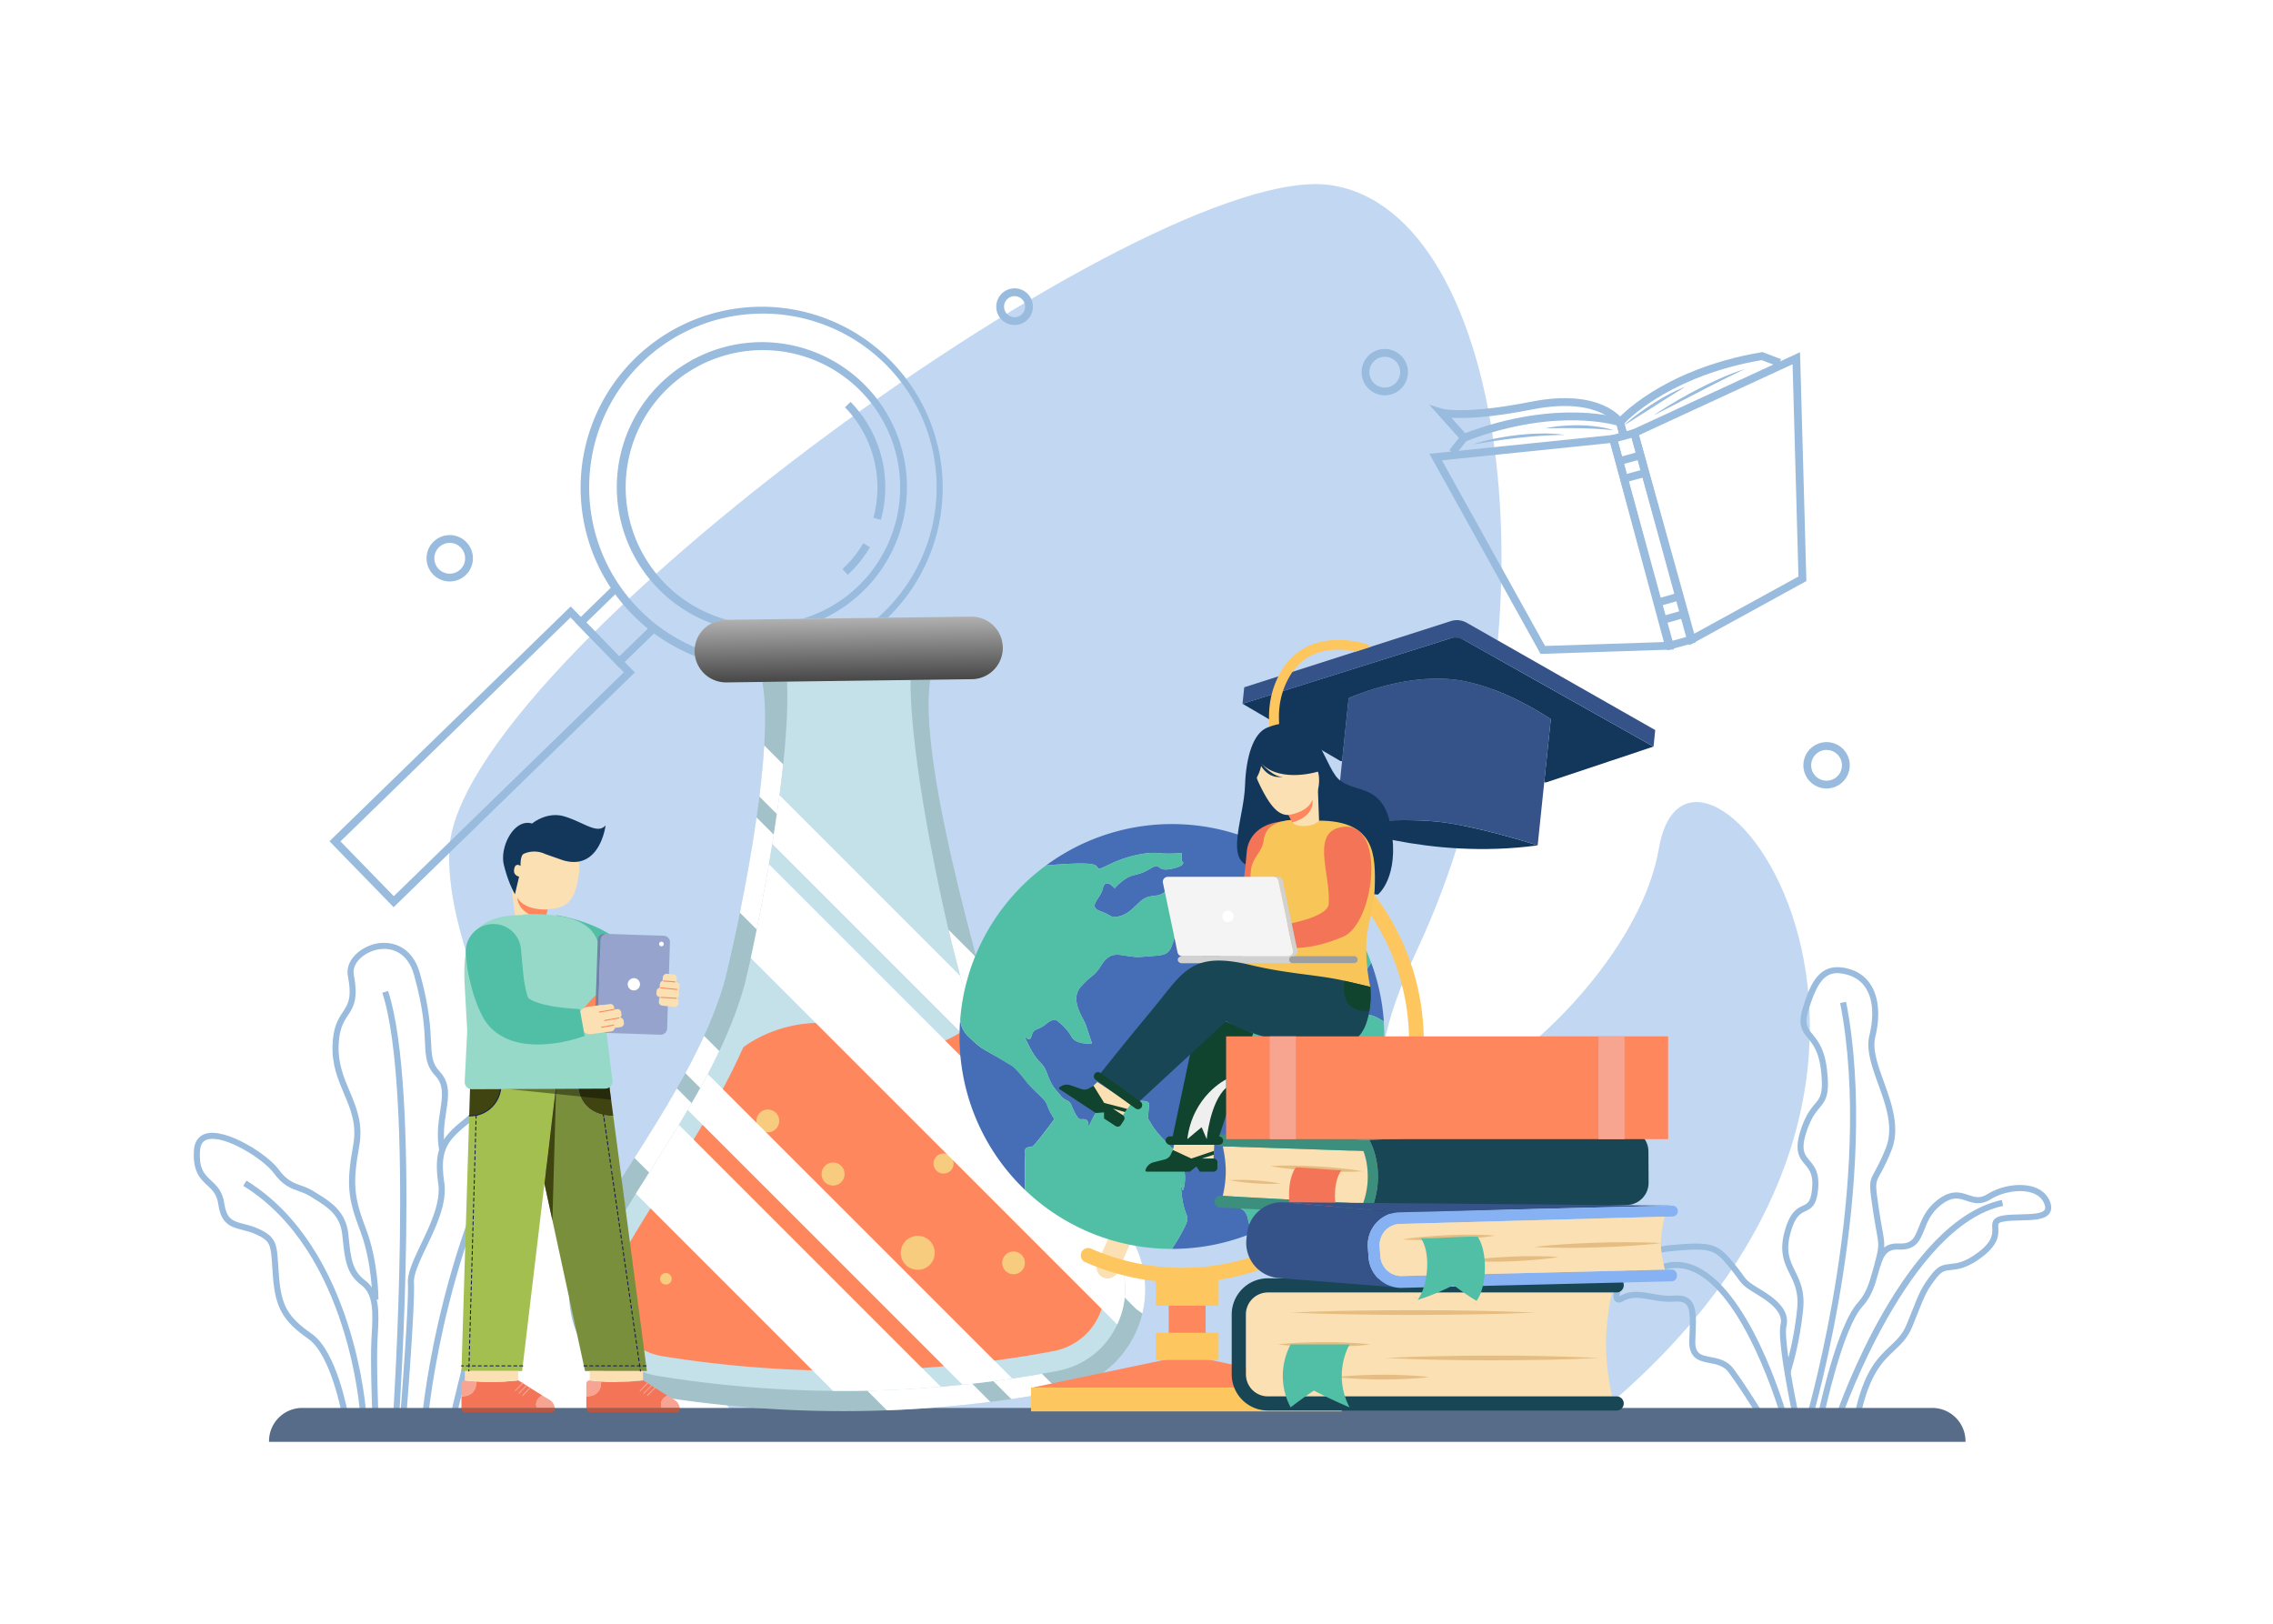 <svg xmlns="http://www.w3.org/2000/svg" xmlns:xlink="http://www.w3.org/1999/xlink" viewBox="0 0 3500 2500"><defs><style>.cls-1{isolation:isolate;}.cls-2{fill:#fff;}.cls-3{fill:#c2d8f2;}.cls-4{fill:#9bd;}.cls-5{fill:#576c89;}.cls-6{fill:#c4e1ea;}.cls-7{fill:#a3c1c9;}.cls-8{fill:#fe875e;}.cls-11,.cls-9{mix-blend-mode:soft-light;}.cls-9{fill:url(#linear-gradient);}.cls-10{fill:#f7cc7f;}.cls-12{fill:#fec65e;}.cls-13{fill:#fae0b2;}.cls-14{fill:#466eb6;}.cls-15{fill:#50bfa5;}.cls-16{fill:#13375b;}.cls-17{fill:#355389;}.cls-18{fill:#f7f07f;}.cls-19{fill:#184655;}.cls-20{fill:#e5bd83;}.cls-21{fill:#3c8f7c;}.cls-22{fill:#f47458;}.cls-23{fill:#86b1f2;}.cls-24{fill:#f8c558;}.cls-25{fill:#587cf8;}.cls-26{fill:#d1d1d1;}.cls-27{fill:#9e9e9e;}.cls-28{fill:#f4f4f4;}.cls-29{fill:#11442f;}.cls-30{fill:#f7a491;}.cls-31{fill:#efefef;}.cls-32{fill:#a3bf50;}.cls-33{fill:#7a8f3c;}.cls-34{fill:#f8a492;}.cls-35{fill:#b75742;}.cls-36{fill:#3f4411;}.cls-37{fill:#171c51;}.cls-38{mix-blend-mode:multiply;opacity:0.4;}.cls-39{fill:#96d9c9;}.cls-40{fill:#7181aa;}.cls-41{fill:#96a4cd;}</style><linearGradient id="linear-gradient" x1="1694.37" y1="2208.52" x2="1694.37" y2="1976.35" gradientTransform="translate(-414.65 -1073.56) rotate(-0.75)" gradientUnits="userSpaceOnUse"><stop offset="0"/><stop offset="1" stop-color="#fff"/></linearGradient></defs><g class="cls-1"><g id="Background"><rect class="cls-2" width="3500" height="2500"/><path class="cls-3" d="M1141.84,2193.21s-460-590.56-450.22-882.93,1080.53-1067,1357.71-1025.2,356.92,698.65,132.9,1177.08,322.75,132.89,372.11-155.68,562,353.37-113.91,886.73Z"/><path class="cls-4" d="M2132.28,608.69A35.69,35.69,0,1,1,2168,573,35.73,35.73,0,0,1,2132.28,608.69Zm0-59.37A23.69,23.69,0,1,0,2156,573,23.71,23.71,0,0,0,2132.28,549.32Z"/><path class="cls-4" d="M692.5,895.26a35.69,35.69,0,1,1,35.69-35.69A35.73,35.73,0,0,1,692.5,895.26Zm0-59.38a23.69,23.69,0,1,0,23.69,23.69A23.72,23.72,0,0,0,692.5,835.88Z"/><path class="cls-4" d="M1562.28,500.4a28.22,28.22,0,1,1,28.22-28.21A28.24,28.24,0,0,1,1562.28,500.4Zm0-44.43a16.22,16.22,0,1,0,16.22,16.22A16.23,16.23,0,0,0,1562.28,456Z"/><path class="cls-4" d="M2812.58,1214a35.69,35.69,0,1,1,35.68-35.68A35.73,35.73,0,0,1,2812.58,1214Zm0-59.37a23.69,23.69,0,1,0,23.68,23.69A23.71,23.71,0,0,0,2812.58,1154.67Z"/><path class="cls-4" d="M2601.29,993.5l-91.91-330.1,262.35-121.11,9.77,352.32ZM2523.68,670l85.11,305.69,160.51-88.08-9.06-326.81Z"/><path class="cls-4" d="M2372.17,1006.77,2201,698.68l287.44-29.54L2577.62,1000Zm-151.86-298L2379.1,994.53l183-6L2479.5,682.12Z"/><path class="cls-4" d="M2567,1001.25l-90.37-329.82,44.14-12.1,90.37,329.82Zm-75.63-321.42,84,306.68,21-5.76-84-306.67Z"/><path class="cls-4" d="M2241.05,700.4l-9.4-7.45,19-24,1.52-.59c75.57-29.14,137.73-34.15,176.57-33.22,42.38,1,66.63,9,67.64,9.29l3,1,6.6,24.1-11.57,3.17L2489.59,655c-7.59-2.05-29.25-7.09-61.74-7.81-37.37-.84-97.07,4-169.83,31.85Z"/><path class="cls-4" d="M2494.46,672.75l-6.61-24.1,2.1-2.43c.7-.8,17.51-20,53.46-42.46,32.94-20.6,89-48,168.84-61.42l1.61-.28L2742.43,553l-4.29,11.21-25.51-9.76c-133,22.8-199.13,84.7-211.47,97.36l4.87,17.78Z"/><path class="cls-4" d="M2249.88,678l-49.23-54.89,20.58,6.28c.29.08,34.25,9.32,136.19-10.83,108.37-21.41,140.77,26.28,142.1,28.32l-10,6.58c-.07-.11-7.39-10.76-26.72-18.91-18.1-7.63-50.67-14.56-103-4.21-66.83,13.2-105.3,14.11-124.95,12.87l24,26.78Z"/><rect class="cls-4" x="2492.81" y="699.63" width="34.24" height="12" transform="translate(-97.25 688.51) rotate(-15.33)"/><rect class="cls-4" x="2500.22" y="726.65" width="34.24" height="12" transform="translate(-104.13 691.43) rotate(-15.33)"/><rect class="cls-4" x="2560.07" y="943.65" width="34.24" height="12" transform="translate(-160.91 733.94) rotate(-15.72)"/><rect class="cls-4" x="2552.48" y="916.68" width="34.24" height="12" transform="translate(-153.89 730.9) rotate(-15.72)"/><path class="cls-4" d="M2484.6,662.46c-8.73-1-17.43-1.63-26.12-2.16s-17.4-.75-26.1-.95c-4.35,0-8.7-.14-13.05-.12-2.18,0-4.36-.08-6.54,0s-4.36,0-6.54,0-4.37,0-6.55.07l-6.56.05c-4.38,0-8.75.16-13.16,0,4.31-.87,8.65-1.6,13-2.25s8.72-1.13,13.11-1.42,8.78-.62,13.17-.76c2.2-.07,4.4-.16,6.6-.15l6.61,0a234.67,234.67,0,0,1,26.34,2q6.55.85,13,2.2A104,104,0,0,1,2484.6,662.46Z"/><path class="cls-4" d="M2409.68,669.57c-12,.09-23.85.68-35.72,1.43s-23.7,1.86-35.52,3.14c-3,.32-5.9.7-8.85,1l-4.43.51-4.42.59-8.84,1.14c-2.94.47-5.88.9-8.83,1.31l-4.42.63c-1.47.21-2.93.49-4.41.7l-8.83,1.39c-5.9.9-11.75,2-17.69,2.83,2.85-.91,5.71-1.76,8.59-2.6l4.31-1.23c1.44-.42,2.89-.81,4.34-1.17,5.82-1.38,11.62-2.91,17.5-4,2.94-.6,5.87-1.19,8.82-1.74l8.86-1.46,4.44-.71,4.45-.59c3-.37,5.95-.77,8.92-1.1q17.88-1.95,35.88-2.16A229.67,229.67,0,0,1,2409.68,669.57Z"/><path class="cls-4" d="M2499.89,655.33c7-6.34,14.37-12.16,21.92-17.76s15.3-10.92,23.23-16,16.06-9.79,24.35-14.24a223.52,223.52,0,0,1,25.67-11.76l-23.91,14.8-23.69,15-23.67,15.08C2515.9,645.49,2508,650.49,2499.89,655.33Z"/><path class="cls-4" d="M2546.37,639.41c10.84-7.49,22.05-14.4,33.4-21.07q4.24-2.52,8.55-4.94c2.86-1.62,5.72-3.24,8.61-4.83,5.76-3.19,11.59-6.25,17.4-9.33l8.82-4.45q4.41-2.24,8.86-4.37c5.95-2.84,11.92-5.62,17.95-8.26a361.06,361.06,0,0,1,36.94-14q-17.85,8.48-35.44,17.23-4.38,2.25-8.79,4.43c-2.94,1.44-5.84,3-8.76,4.47-5.87,2.94-11.68,6-17.51,9l-8.74,4.52-8.73,4.56-17.47,9.09C2569.82,627.48,2558.15,633.53,2546.37,639.41Z"/><path class="cls-4" d="M659.56,2180.17l-9.32-.83c.25-2.92,27.49-294.33,176.41-514.52l7.74,5.24C686.83,1888.27,659.81,2177.27,659.56,2180.17Z"/><path class="cls-4" d="M614.66,2180.07l-9.34-.63c.34-5,33-499.14-16.62-650.88l8.9-2.91C647.82,1679.12,616,2159.69,614.66,2180.07Z"/><path class="cls-4" d="M554.8,2180c-.14-2.51-15.89-252.88-180.22-354.22l4.9-8C548,1921.75,564,2176.93,564.14,2179.5Z"/><path class="cls-4" d="M702.78,2180.82l-9.11-2.14c.17-.71,17.07-72.58,35.59-142.94,9.72-36.92,29.55-47.41,45.49-55.84,15.79-8.35,27.21-14.39,25.48-43.75a386.24,386.24,0,0,0-4.84-41.5c-4.43-27.74-6.46-40.4,18.81-75.57,14.81-20.61,27.92-27.23,37.48-32.06,12.43-6.28,18.66-9.43,19.67-40.32.28-8.9.41-16.39.53-22.82.63-35.84.71-40.45,23.7-73.29,6.09-8.7,3.14-17.93-.4-24.15-8.78-15.37-32.66-30.84-55.63-29.07-16.61,1.28-29,11.48-35.89,29.5-22.49,58.93-36.24,68.9-61.21,87-5.54,4-11.83,8.58-18.84,14.19-35.8,28.64-46.76,42.17-39.47,93.1,4.5,31.39-12.43,66.95-27.37,98.33-10.34,21.73-20.11,42.26-19.38,55.44,1.87,33.62-11.18,198.21-11.74,205.2l-9.33-.74c.14-1.7,13.56-171,11.73-203.94-.86-15.57,8.93-36.14,20.28-60,14.36-30.18,30.64-64.39,26.55-93-7.92-55.28,5.47-71.81,42.88-101.73,7.19-5.75,13.57-10.38,19.2-14.46,23.51-17,36.46-26.42,57.95-82.74,8.15-21.34,23.74-33.94,43.92-35.5,24.32-1.89,52.6,13,64.48,33.77,6.9,12.1,6.88,24.23-.06,34.15-21.35,30.5-21.41,33.34-22,68.08-.11,6.48-.24,14-.54,23-1.12,34.75-9.71,40.75-24.78,48.37-9.2,4.64-20.64,10.42-34.11,29.17-23,32-21.43,42-17.17,68.63a395.89,395.89,0,0,1,4.94,42.43c2.08,35.37-13.72,43.73-30.45,52.57-15.06,8-32.14,17-40.81,50C719.82,2108.37,703,2180.11,702.78,2180.82Z"/><path class="cls-4" d="M527.05,2180.56c-.17-.94-16.94-94.42-52.35-119.21-38.89-27.22-50.58-47.68-54.38-95.16-.52-6.47-.89-12.23-1.23-17.39-2.09-32.08-2.46-37.87-24.16-48-7.55-3.52-14.61-5.34-21.44-7.09-17.65-4.52-32.89-8.44-37.36-39.62-2.2-15.39-9.12-21.82-17.13-29.27-10.59-9.86-22.6-21-20.33-54,1.17-17,10.57-23.17,18.25-25.4,31.1-9,94.92,31.71,111.84,54.77,12.63,17.22,22.6,20.77,34.16,24.88,6.47,2.31,13.16,4.69,20.72,9.5,1.78,1.14,3.61,2.27,5.47,3.42,19.4,12.06,43.55,27.07,47.2,61.8l.5,4.74c3.37,32.42,5.4,52,25.44,66.85,23.19,17.19,21.26,51.49,19.4,84.66l-.4,7.3c-1.84,34.93,1.41,115.37,1.45,116.18l-9.35.39c0-.82-3.31-81.7-1.45-117.06l.41-7.33c1.8-32.11,3.5-62.44-15.63-76.62-23.35-17.32-25.67-39.63-29.18-73.41l-.49-4.72c-3.18-30.18-23.34-42.71-42.84-54.83-1.88-1.17-3.74-2.33-5.55-3.48-6.67-4.24-12.86-6.44-18.84-8.57-11.92-4.24-24.24-8.62-38.57-28.16-15.36-21-75.38-58.93-101.68-51.32-4.53,1.31-10.66,4.51-11.52,17-2,28.49,7,36.83,17.37,46.48,8.13,7.56,17.35,16.13,20,34.79,3.58,25,13.68,27.6,30.42,31.89,6.9,1.77,14.72,3.78,23.07,7.67,26.72,12.47,27.42,23.4,29.54,55.87.33,5.11.7,10.82,1.22,17.24,3.6,45.09,13.5,62.4,50.42,88.25,38.58,27,55.5,121.26,56.2,125.26Z"/><path class="cls-4" d="M573.34,2000.79c0-.57-.33-57.17-18.25-104.43-19.15-50.51-22.46-71.49-11.19-133.5,5.77-31.74-3.93-54.71-14.19-79-9.14-21.66-18.6-44.06-17.7-73.73.89-29.39,8.9-41.46,16-52.11,7.92-11.94,14.18-21.37,7.65-55.5-4.47-23.3,18.29-43.72,41.93-49.28,24.35-5.74,57.1,2.69,69,45.35,14.63,52.33,16.15,84.59,17.16,105.93,1,21.79,1.55,32.73,13.57,45.6,16.43,17.61,13.31,38.12,9.69,61.86-2.59,17-5.52,36.25-1.45,57.6l-9.19,1.76c-4.37-22.93-1.31-43,1.39-60.77,3.39-22.22,6.06-39.77-7.29-54.06-14.35-15.38-15-29-16.06-51.54-1-22.18-2.49-52.56-16.83-103.86-10.14-36.23-36.53-43.77-57.89-38.76-19.44,4.57-38.3,20.56-34.88,38.41,7.25,37.88-.66,49.81-9,62.43-6.68,10.08-13.6,20.5-14.41,47.22-.83,27.64,8.22,49.08,17,69.81,10.34,24.52,21,49.87,14.78,84.35-10.87,59.75-7.68,80,10.73,128.51,18.54,48.9,18.86,105.35,18.86,107.73Z"/><path class="cls-4" d="M2836.72,2179.91l-8.85-3c4.19-12.14,104.36-297.48,254.59-329.38l1.94,9.15C2939.34,1887.44,2837.73,2177,2836.72,2179.91Z"/><path class="cls-4" d="M2791.87,2179.7l-9-2.63c1-3.57,103.86-360.06,50.61-632.82l9.18-1.79C2896.37,1817.48,2792.92,2176.11,2791.87,2179.7Z"/><path class="cls-4" d="M2741.7,2179.67c-.55-1.94-56.31-194-139.52-223.65-20.81-7.42-42-3.81-62.91,10.73l-5.34-7.68c23.57-16.37,47.58-20.36,71.4-11.86,87.72,31.3,143.06,221.79,145.38,229.89Z"/><path class="cls-4" d="M2706.65,2180.82c-.24-.4-24.46-40.05-44.69-67.63-7.64-10.42-18.77-12.56-29.53-14.63-15.24-2.94-32.51-6.27-31.26-35.79l.16-3.75c1.1-25.58,1.89-44.08-5.35-51.07-3.43-3.32-9.09-4.55-17.85-3.88-13.36,1-25.54-1.15-36.3-3.07-15.63-2.78-29.12-5.19-42.22,2.28-6,3.42-9.71,2.17-11.82.51-3.69-2.91-4.34-8.59-1.92-16.87,5.73-19.7,34.37-64.52,82.07-69.35,63.57-6.42,75.42-3.72,97.61,22.32,9.49,11.14,14.36,17.86,17.92,22.77,6.94,9.57,7.66,10.57,29.62,24,30.53,18.66,42.15,35.74,37.68,55.38-4.28,18.77,12.07,104.09,18.73,135.38l-9.16,1.94c-1-4.67-24.3-114.78-18.69-139.39,2.31-10.18.6-24.52-33.44-45.32-22.69-13.86-24.55-15.77-32.32-26.49-3.46-4.78-8.21-11.33-17.46-22.19-19-22.32-26.68-25.45-89.55-19.08-31.1,3.15-55.15,26.68-67.3,47.65-6.4,11-7.86,18.38-7.79,21.22a9.87,9.87,0,0,0,1.18-.59c16.06-9.17,31.82-6.35,48.5-3.37,10.72,1.92,21.78,3.9,33.94,3,11.59-.9,19.56,1.16,25.07,6.48,10.27,9.92,9.44,29.13,8.2,58.2l-.16,3.74c-.91,21.47,8.35,23.25,23.68,26.21,11.36,2.18,25.49,4.91,35.3,18.28,20.47,27.91,44.9,67.89,45.14,68.3Z"/><path class="cls-4" d="M2756.88,2113.74l-8.87-3c.14-.41,13.78-41.08,19.28-96,2.49-25-4.6-39.42-11.47-53.39-8.09-16.48-16.45-33.53-7.89-65.09,8.25-30.41,19.29-35.66,28.17-39.88,7.48-3.56,12.42-5.91,14.28-27.57,1.76-20.58-4.48-28.08-11.09-36-8.37-10-17-20.4-6.66-52.52,7.45-23.11,15.46-32.74,21.9-40.47,8.36-10,13.4-16.1,9.46-51.62-3.22-29-12.58-40.49-20.09-49.74-8.61-10.6-16-19.74-8-46.19,12.06-39.43,26.7-73.69,72.42-60.12,37.17,11,52.2,51.14,39.21,104.7-4.61,19,4.07,43.2,13.26,68.78,12,33.38,25.59,71.21,11.56,105.87a316.92,316.92,0,0,1-17.06,36.12c-7.86,14.45-7.86,14.45-2.3,52.56,2.14,14.64,4,25.15,5.41,32.83,4.32,24,4.51,27-2.85,55.69l-9.07-2.33c7.07-27.5,6.82-28.86,2.71-51.71-1.39-7.73-3.3-18.33-5.46-33.12-5.85-40-5.75-41.68,3.35-58.39a304.5,304.5,0,0,0,16.6-35.16c12.68-31.35.29-65.84-11.69-99.2-9.68-26.94-18.82-52.38-13.55-74.15,11.87-49-.38-83.91-32.78-93.52-31.13-9.23-45.35,3.35-60.81,53.88-6.63,21.69-1.78,27.66,6.26,37.56,7.85,9.66,18.61,22.89,22.13,54.61,4.19,37.72-1.08,46-11.57,58.64-5.92,7.11-13.29,16-20.18,37.35-8.77,27.22-2.73,34.47,4.93,43.65,7.19,8.62,15.32,18.38,13.23,42.8-2.15,25.13-9.15,30.26-19.59,35.22-7.51,3.57-16,7.62-23.15,33.88-7.64,28.16-.73,42.22,7.27,58.51,7.09,14.45,15.13,30.83,12.37,58.45C2771,2071.72,2757,2113.33,2756.88,2113.74Z"/><path class="cls-4" d="M2864.91,2179.37l-9.15-2c14.53-67.1,35.85-87.14,54.66-104.82,10.35-9.72,19.29-18.11,25.6-33.65,3.08-7.6,5.69-14.15,8-19.91,11.32-28.49,15.13-38.09,31.36-58.45,10.15-12.74,18.48-13.58,28.12-14.54,9.9-1,22.23-2.22,43.52-18.55,21.66-16.61,21.09-28.12,20.67-36.54-.37-7.39-.78-15.77,14.79-19.07,8.14-1.72,18.53-1.93,28.58-2.15,15.46-.32,33-.69,37.17-6.86,1.35-2,1.26-5.07-.27-9.15-3-8-9.33-13.76-18.78-17-18-6.14-44.95-1.91-64.22,10-15.22,9.41-26.68,5.54-36.8,2.13-11.79-4-22-7.41-40,6.86-14.83,11.77-20.28,25.55-25.08,37.72-6.48,16.38-12.71,31.86-39.82,30.52-19.67-1-24.19,11.71-31,36.12-4.67,16.82-10,35.88-24.32,51.48-31,33.75-58.95,166.44-59.22,167.78l-9.17-1.91c1.16-5.56,28.72-136.57,61.5-172.2,12.83-13.94,17.8-31.85,22.19-47.65,6.33-22.81,12.33-44.35,40.44-43,20.66,1.08,24.35-8.63,30.66-24.61,5-12.6,11.18-28.29,28-41.61,22-17.43,36.21-12.63,48.78-8.4,9.72,3.28,17.41,5.88,28.88-1.22,21.8-13.49,51.46-18,72.17-10.91,12,4.11,20.53,11.91,24.51,22.56,2.66,7.09,2.41,13-.74,17.68-6.89,10.17-25.27,10.56-44.73,11-9.61.2-19.55.41-26.83,2-7.77,1.64-7.72,2.68-7.38,9.45.49,9.89,1.23,24.83-24.33,44.43-23.4,17.95-37.78,19.38-48.28,20.43-8.75.87-14,1.4-21.74,11.06-15.35,19.28-18.74,27.81-30,56.08-2.3,5.78-4.9,12.35-8,20-7.08,17.43-17.18,26.92-27.86,37C2899,2096.14,2878.82,2115.11,2864.91,2179.37Z"/><path class="cls-5" d="M465.45,2167.73H2975.28a51.21,51.21,0,0,1,51.21,51.21v1a0,0,0,0,1,0,0H414.23a0,0,0,0,1,0,0v-1A51.21,51.21,0,0,1,465.45,2167.73Z"/><path class="cls-4" d="M1174.74,1029.77c-1.3,0-2.59,0-3.89,0a278.76,278.76,0,1,1,3.89,0Zm-.14-546.92a266.62,266.62,0,0,0-186.55,75.69c-105.71,102.88-108,272.58-5.13,378.29a267.52,267.52,0,1,0,191.68-454Z"/><path class="cls-4" d="M1174.72,973.53c-1,0-2.07,0-3.11,0a223.38,223.38,0,1,1,3.11,0Zm-.11-434.46a210.57,210.57,0,0,0-147.34,59.77c-83.48,81.25-85.3,215.28-4,298.77a211.29,211.29,0,1,0,151.39-358.54Z"/><path class="cls-4" d="M1305.42,885l-8.18-8.78a176.59,176.59,0,0,0,32-39.83l10.35,6.07A188.9,188.9,0,0,1,1305.42,885Z"/><path class="cls-4" d="M1356.4,800.37l-11.57-3.18a177.35,177.35,0,0,0-43.7-170.06l8.6-8.36a188.43,188.43,0,0,1,46.67,181.6Z"/><polygon class="cls-4" points="953.33 1027.59 885.78 958.18 944.86 900.69 953.23 909.29 902.75 958.41 953.56 1010.62 1003.13 962.37 1011.5 970.97 953.33 1027.59"/><path class="cls-4" d="M606.13,1396.79l-98.82-101.55,371.43-361.5,98.83,101.55Zm-81.86-101.32,82.09,84.35L960.6,1035.06l-82.09-84.35Z"/></g><g id="Object"><path class="cls-6" d="M1495.62,949.34a48.19,48.19,0,0,1,1.26,96.37l-64.45.84-258.75,3.39-55.27.72a48.5,48.5,0,0,1-48.89-47.63,47.86,47.86,0,0,1,13.72-34.13,48.56,48.56,0,0,1,33.91-14.61l84.69-1.11L1419,950.34Z"/><path class="cls-7" d="M1762.37,1965.9l0,0v0c-.15-1.28-.33-2.55-.53-3.83-.15-1-.3-2.08-.5-3.11-.22-1.37-.46-2.73-.73-4.07-.15-.75-.3-1.49-.48-2.24s-.28-1.38-.44-2.06c-.24-1.08-.48-2.16-.77-3.21a8.7,8.7,0,0,0-.22-.88c-.22-.88-.44-1.74-.7-2.62-.13-.5-.26-1-.42-1.51-.22-.81-.46-1.65-.72-2.48s-.49-1.61-.75-2.4c-.55-1.69-1.12-3.38-1.74-5.07-.26-.75-.54-1.52-.83-2.27a160.54,160.54,0,0,0-11.67-24.47c-34-58.42-74.3-115.82-112.41-173.84-4.09-6.2-8.15-12.44-12.17-18.65l-4-6.24,0-.07c-42.66-66.48-81-134.06-102.72-205.06l-7.72-29.64c-25.57-97.76-86.16-325.87-70.34-425.56l-258.73,3.38c4.72,25.46,5.25,59.49,3,97.7-1.45,24.87-4,51.52-7.43,78.71-1.32,10.68-2.77,21.47-4.31,32.23-7.31,51.32-16.74,102.84-25.66,146.63-5.62,27.74-11.07,52.39-15.62,71.88l-6.94,29.83C1077,1650.07,970.38,1781.16,896,1916.67c-52.77,96,5.93,215.43,114.06,232.85a1808.85,1808.85,0,0,0,312.21,23,1813.06,1813.06,0,0,0,311.63-31.18c65.09-12.24,111.12-61.29,125.14-119.07A157.28,157.28,0,0,0,1762.37,1965.9Z"/><path class="cls-6" d="M1731.81,1997.71a127.71,127.71,0,0,1-11,40.45,8.15,8.15,0,0,1-.5,1,126.18,126.18,0,0,1-92.1,71.58c-7.93,1.49-15.88,2.94-23.83,4.3q-22.77,4-45.68,7.36-14.49,2.15-29.06,4.05-16.29,2.1-32.6,3.95c-5,.55-9.91,1.1-14.88,1.6q-16.66,1.75-33.41,3.15-56.58,4.8-113.28,6c-4.52.11-9,.18-13.55.24q-19.57.27-39.15.09a1784.21,1784.21,0,0,1-267.67-22.69,126.28,126.28,0,0,1-94.49-70.15c-18.39-37.7-17.4-80.32,2.74-117,17.1-31.16,36.34-62.7,55.81-93.81q10.25-16.38,20.49-32.54c.24-.42.51-.81.77-1.23,15.07-23.86,30.28-47.91,45-72.26q6.93-11.4,13.67-22.89,3.06-5.21,6.06-10.41,6.77-11.64,13.21-23.36,5.92-10.71,11.6-21.5,9.22-17.57,17.66-35.37c16-33.66,29.46-68,39.19-103.08l7.25-31.11c.46-2,1.17-5,2-9.14,2.13-9.62,5.33-24.74,9.18-43.85,5.45-27,12.13-61.93,18.76-100.49q2.61-15.32,5.21-31.33c.77-4.7,1.51-9.44,2.26-14.23,1.65-10.46,3.25-21.07,4.81-31.73,1.39-9.66,2.75-19.37,4-29.08,2.09-15.91,4-31.79,5.65-47.39,5.09-48,7.77-93.37,5.84-129.09l190.45-2.48c-1.56,98.48,33,278.57,58.35,386.21,3.71,15.8,7.25,30.06,10.44,42.25l7.45,28.67,1.86,7.16c4.42,14.46,9.47,28.74,15,42.84,9,22.85,19.44,45.28,30.84,67.38q9.4,18.23,19.62,36.12c18.65,32.78,39.06,64.83,59.87,96.4,9.6,14.59,19.29,29.07,28.91,43.46,27.51,41.12,55.93,83.63,80.36,125.51A125.53,125.53,0,0,1,1731.81,1997.71Z"/><path class="cls-8" d="M1688.08,1937a96.51,96.51,0,0,1-65.71,143.18,1742.24,1742.24,0,0,1-300.75,30.09h-.16A1743.22,1743.22,0,0,1,1020,2088.05a96.5,96.5,0,0,1-69.43-141.41c22.81-41.56,48.74-82.54,76.05-125.72,42.41-67.2,85.73-135.81,117.8-208.33,0,0,48.37-39.71,123.61-37.58,75.39,2.28,120.82,70.51,209.32,15.48,34.66,78.18,83.73,151.5,131.38,222.81C1637.18,1855.75,1664.18,1896,1688.08,1937Z"/><path class="cls-9" d="M1495.62,949.34a48.19,48.19,0,0,1,1.26,96.37l-64.45.84-258.75,3.39-55.27.72a48.5,48.5,0,0,1-48.89-47.63,47.86,47.86,0,0,1,13.72-34.13,48.56,48.56,0,0,1,33.91-14.61l84.69-1.11L1419,950.34Z"/><circle class="cls-10" cx="1167.6" cy="1940.91" r="35.03" transform="translate(-999.97 2598.22) rotate(-75.84)"/><circle class="cls-10" cx="1282.81" cy="1807.65" r="17.76" transform="translate(-594.28 2986.52) rotate(-86.77)"/><circle class="cls-10" cx="1413.18" cy="1928.82" r="26.15" transform="translate(-962.55 2199.59) rotate(-60.27)"/><circle class="cls-10" cx="1453.03" cy="1791.31" r="15.49" transform="translate(-153.91 136.67) rotate(-5.11)"/><path class="cls-10" d="M1199.82,1725.59a17.52,17.52,0,1,1-17.75-17.28A17.51,17.51,0,0,1,1199.82,1725.59Z"/><path class="cls-10" d="M1034.24,1968.81a8.88,8.88,0,1,1-9-8.77A8.89,8.89,0,0,1,1034.24,1968.81Z"/><circle class="cls-10" cx="1560.68" cy="1944.4" r="17.52" transform="translate(-917.79 1673.07) rotate(-45)"/><circle class="cls-10" cx="1408.04" cy="1649.1" r="24.67" transform="translate(-263.71 3030.17) rotate(-89.07)"/><g class="cls-11"><path class="cls-2" d="M1720.76,2038.16a8.15,8.15,0,0,1-.5,1L1156.05,1475c5.11-23.2,16.63-78.52,27.94-144.34l421.7,421.7c9.6,14.59,19.29,29.07,28.91,43.46,27.51,41.12,55.93,83.63,80.36,125.51C1736.05,1957.42,1738.19,2000,1720.76,2038.16Z"/><path class="cls-2" d="M1545.82,1655.94,1189.2,1299.31c4-24.43,7.75-49.78,11.09-75l278.18,278.17,1.86,7.16C1495.84,1560.31,1519,1608.86,1545.82,1655.94Z"/><path class="cls-2" d="M1448.7,2135.18q-63.35,5.4-126.83,6.21-19.57.27-39.15.09L979.11,1837.87c7.09-11.34,14.21-22.61,21.26-33.77,15.07-23.86,30.28-47.91,45-72.26Z"/><path class="cls-2" d="M1558.65,2122.43q-38.13,5.64-76.54,9.6L1059,1709c10.74-18.25,21.11-36.66,30.87-55.27Z"/><path class="cls-2" d="M1759.06,2022.3c-3.54-2.55-8.7-6.39-8.84-6.17l-18.41-18.42a125.53,125.53,0,0,0-16.85-76.4c-24.43-41.88-52.85-84.39-80.36-125.51-9.62-14.39-19.31-28.87-28.91-43.46-20.81-31.57-41.22-63.62-59.87-96.4q-10.18-17.89-19.62-36.12l87,87,0,.07,4,6.24q6,9.36,12.17,18.65c38.11,58,78.36,115.42,112.41,173.84a160.54,160.54,0,0,1,11.67,24.47c.29.75.57,1.52.83,2.27.62,1.69,1.19,3.38,1.74,5.07.26.79.51,1.58.75,2.4s.5,1.67.72,2.48c.16.5.29,1,.42,1.51.26.88.48,1.74.7,2.62a8.7,8.7,0,0,1,.22.88c.29,1,.53,2.13.77,3.21.16.68.31,1.36.44,2.06s.33,1.49.48,2.24c.27,1.34.51,2.7.73,4.07.2,1,.35,2.06.5,3.11.2,1.28.38,2.55.53,3.83v0l0,0A157.28,157.28,0,0,1,1759.06,2022.3Z"/><path class="cls-2" d="M1042.29,1675.73l22.8,22.81q-3,5.2-6.06,10.41-6.72,11.47-13.67,22.89c-14.71,24.35-29.92,48.4-45,72.26-.26.42-.53.81-.77,1.23L977,1782.75C999.43,1747.24,1021.81,1711.68,1042.29,1675.73Z"/><path class="cls-2" d="M1107.56,1618.31q-8.4,17.79-17.66,35.37-5.67,10.8-11.6,21.5l-22.94-22.93c10.33-19,20-38.1,28.78-57.36Z"/><path class="cls-2" d="M1191.46,1285.08c-.75,4.79-1.49,9.53-2.26,14.23q-2.58,16-5.21,31.33c-6.63,38.56-13.31,73.51-18.76,100.49l-25.93-25.92c8.92-43.79,18.35-95.31,25.66-146.63Z"/><path class="cls-2" d="M1205.94,1176.88c-1.65,15.6-3.56,31.48-5.65,47.39-1.27,9.71-2.63,19.42-4,29.08l-27-27c3.38-27.19,6-53.84,7.43-78.71Z"/><path class="cls-2" d="M1559.66,1616.75l-64.3-64.31c-5.56-14.1-10.61-28.38-15-42.84l-1.86-7.16-7.45-28.67c-3.19-12.19-6.73-26.45-10.44-42.25l42.73,42.73,7.17,27.51C1522.47,1541,1539.56,1579.2,1559.66,1616.75Z"/><path class="cls-2" d="M1631.15,2141.9q-36.87,6.85-73.92,12.21l-27.64-27.63q14.57-1.92,29.06-4.05,22.9-3.36,45.68-7.36Z"/><path class="cls-2" d="M1497,2130.43l28,28q-79.39,10-159.3,13l-30.3-30.3q56.65-1.16,113.28-6,16.74-1.42,33.41-3.15C1487.08,2131.53,1492,2131,1497,2130.43Z"/></g><rect class="cls-12" x="1587.57" y="2136.29" width="478.5" height="36.75"/><polygon class="cls-8" points="1828.03 2086.36 1590 2136.29 2066.07 2136.29 1828.03 2086.36"/><rect class="cls-12" x="1779.66" y="2052.08" width="96.75" height="41.84"/><rect class="cls-12" x="1779.71" y="1968.33" width="96.75" height="41.84"/><rect class="cls-8" x="1799.6" y="2010.24" width="56.86" height="41.84"/><path class="cls-13" d="M1731.9,1891.44h0a17,17,0,0,0-22.42,8.72L1690,1944.52a17,17,0,0,0,8.72,22.42h0a17,17,0,0,0,22.42-8.72l19.52-44.35A17,17,0,0,0,1731.9,1891.44Z"/><path class="cls-13" d="M1973.47,1342.56h0a17,17,0,0,1-8.72-22.43l19.53-44.35a17,17,0,0,1,22.42-8.72h0a17,17,0,0,1,8.72,22.42l-19.53,44.36A17,17,0,0,1,1973.47,1342.56Z"/><path class="cls-12" d="M1820.46,1974.84a370.89,370.89,0,0,1-149.65-31.69,11.33,11.33,0,0,1,9.12-20.74,349.11,349.11,0,0,0,460.19-178.91c77.55-176.2-2.71-382.64-178.91-460.19a11.32,11.32,0,1,1,9.12-20.73c187.64,82.58,273.1,302.42,190.52,490.05a372.66,372.66,0,0,1-340.39,222.21Z"/><path class="cls-14" d="M1577.93,1779.83c1,18.69,0,51.72,0,51.72l-.07.08a326.34,326.34,0,0,1-100.36-235.82c0-9,.37-17.87,1.1-26.63h.08c0,1.91.44,15.08,12.5,26.63,13,12.44,18.62,17.07,28,22.22s37.31,21.93,37.31,21.93,5.66,1.84,21.48,22.37,30.76,28,34.51,39.21,11.18,21.41,11.18,21.41-28,38.26-33.55,42S1577.05,1761.21,1577.93,1779.83Z"/><path class="cls-14" d="M1922.05,1878.72c3.6,19.35,12.06,17.29,13.17,16.92v.07a326.48,326.48,0,0,1-130.67,27.15,301.43,301.43,0,0,0,20.23-34.8c9-18.69-1.55-13.1-5.3-50.4s0,0,2.36-5.59,5.07-22.37,0-37.3c-4.64-13.69-.81-11.7-.08-11.26-2.13-1.92-36.2-32.23-47.09-50-4.12-6.85-6.25-10.23-7.21-11.63.44-3.6,1.62-14.71,1.62-22.22s-20.45-3.68-26-3.68-28,5.59-43.12,7.43-24.06,39.15-24.06,28-9.34-7.43-13.1-8.39-9.27-12.14-13-21.41-9.34-5.59-16.77-14.93-13.1-13.1-20.53-33.63-13.1-13-28-42.89,0,0,3.68-14.28,9.34-8.09,22.59-19.27,18.46-3.75,18.46-3.75,13,9.34,20.53,23,31.71,10.6,31.71,10.6l-5.59-16.78c-1.32-3.9-2-6-2.35-7.06l-.3-1c-.22-.66-.59-1.61-1.1-3.23-3.75-11.19-26.12-39.15-7.43-59.67s18.61-13,31.71-33.55,26.12-14.94,41-13.1,11.26,1.91,35.46,0,28-1.84,35.47-28,0,0-3.75-24.28,0-20.45,0-41.2-9.35-1.7-22.37,0-16.78,2.06-24.28,7.65-18.62,20.53-33.55,24.28-9.35,0-29.87-7.58,0-18.54,3.75-35.32,18.1,0,18.1,0a85.86,85.86,0,0,1,17.36-14.93c11.19-7.51,18.62-3.75,37.3-15.16s7.44,5.81,33.56,0,14.93-12.21,14.93-12.21v-12.14s-18.69,2.2-35.46.29-46.65,3.75-72.7,16-16.84,8.31-24.28,2.94-50.4-2.06-76.29,0a327,327,0,0,1,422.77,29.87c-4.27-3.6-44.3,11-48,22.15s1.91,14.94-11.18,28-13,13.1-42.9,24.28-26.12-5.59-42.89,20.53-20.53,31.63-16.78,44.73-1.91,35.46,24.21,28,16.85-31.71,44.81-22.37a244.74,244.74,0,0,0,53.63,11.19s-9.71-28,0-33.55,27.59,3.67,39.22,13,11.62,7.5,19.06,18.69,14.93,16,20.52,14.49,26.12-31.27,26.12-31.27l12.07-17.8a326.2,326.2,0,0,1,19.42,90.42h-.07c-20.23-13-24-11.11-55.7-11.11s-35.46,7.29-63.42-.07-26.12-13-59.67-11.11-28-4.2-48.49,11-31.71-.37-37.3,34.43-14.94,29.21,0,59.09,14.94,24.2,29.8,54.08,26.12,5.59,20.53,48.48-5.6,50.4-5.6,57.83-3.75,29.88-3.75,39.22S1918.22,1857.89,1922.05,1878.72Zm-1.84-464.49v-29.8c-11.19,0,5.59-13.1-11.19,0s-22.36,28-26.12,33.55-12.5,9.34-12.5,9.34Z"/><path class="cls-15" d="M1821.84,1832.07c-2.36,5.59-6.11-31.71-2.36,5.59s14.28,31.71,5.3,50.4a301.43,301.43,0,0,1-20.23,34.8,326,326,0,0,1-226.69-91.23l.07-.08s1-33,0-51.72,6.55-11.18,12.14-14.86,33.55-42,33.55-42-7.43-10.22-11.18-21.41-18.69-18.68-34.51-39.21-21.48-22.37-21.48-22.37-28-16.78-37.31-21.93-14.93-9.78-28-22.22c-12.06-11.55-12.5-24.72-12.5-26.63h-.08a326.28,326.28,0,0,1,132.15-236.77c25.89-2.06,68.86-5.37,76.29,0s-1.84,9.27,24.28-2.94,55.92-17.81,72.7-16,35.46-.29,35.46-.29v12.14s11.19,6.4-14.93,12.21-14.94-11.4-33.56,0-26.11,7.65-37.3,15.16a85.86,85.86,0,0,0-17.36,14.93s-14.35-16.84-18.1,0-24.28,27.74-3.75,35.32,14.93,11.26,29.87,7.58,26.12-18.69,33.55-24.28,11.18-6,24.28-7.65,22.37-20.75,22.37,0-3.76,17,0,41.2,11.18-1.84,3.75,24.28-11.19,26.12-35.47,28-20.52,1.91-35.46,0-28-7.43-41,13.1-13.1,13-31.71,33.55,3.68,48.48,7.43,59.67c.51,1.62.88,2.57,1.1,3.23l.3,1c.36,1,1,3.16,2.35,7.06l5.59,16.78s-24.28,3.09-31.71-10.6-20.53-23-20.53-23-5.29-7.44-18.46,3.75-18.84,5-22.59,19.27-18.62-15.52-3.68,14.28,20.45,22.44,28,42.89,13,24.28,20.53,33.63,13,5.59,16.77,14.93,9.35,20.53,13,21.41,13.1-2.79,13.1,8.39,8.9-26.12,24.06-28,37.45-7.43,43.12-7.43,26-3.75,26,3.68-1.18,18.62-1.62,22.22c-.51-.73-.73-1-.81-.88,0,.29.59,1.62.59,2a3.35,3.35,0,0,0,.22-1.1c1,1.4,3.09,4.78,7.21,11.63,10.89,17.8,45,48.11,47.09,50-.73-.44-4.56-2.43.08,11.26C1826.91,1809.7,1824.26,1826.48,1821.84,1832.07Z"/><path class="cls-15" d="M1935.22,1895.64c-1.11.37-9.57,2.43-13.17-16.92-3.83-20.83-14.94-14.94-14.94-24.21s3.75-31.71,3.75-39.22,0-14.93,5.6-57.83-5.6-18.61-20.53-48.48-14.86-24.29-29.8-54.08-5.59-24.28,0-59.09,16.77-19.27,37.3-34.43,14.94-9.12,48.49-11,31.71,3.75,59.67,11.11,31.71.07,63.42.07,35.47-1.84,55.7,11.11h.07c.52,7.65.81,15.31.81,23.1,0,134.21-80.78,249.5-196.37,299.9Z"/><path class="cls-15" d="M1909,1384.43c16.78-13.1,0,0,11.19,0v29.8l-49.81,13.09s8.75-3.75,12.5-9.34S1892.25,1397.45,1909,1384.43Z"/><path class="cls-15" d="M2111.36,1482.21v.08l-12.07,17.8s-20.53,29.8-26.12,31.27-13.09-3.31-20.52-14.49-7.44-9.35-19.06-18.69-29.43-18.62-39.22-13,0,33.55,0,33.55a244.74,244.74,0,0,1-53.63-11.19c-28-9.34-18.69,14.94-44.81,22.37s-20.46-14.94-24.21-28,0-18.69,16.78-44.73,13-9.35,42.89-20.53,29.87-11.18,42.9-24.28,7.5-16.78,11.18-28,43.78-25.75,48-22.15a.07.07,0,0,0,.07.08A328,328,0,0,1,2111.36,1482.21Z"/><path class="cls-16" d="M2367.73,1301.56c-169.83,23.28-311.28-32.41-311.28-32.41s90.24-11.07,157.75-4C2274,1271.34,2367.73,1301.56,2367.73,1301.56Z"/><path class="cls-17" d="M2377.84,1204.45l-10.11,97.11s-93.71-30.22-153.53-36.45c-67.51-7-157.75,4-157.75,4l10.11-97.12,10.11-97.11s80.57-37.12,160.33-28.81c74,7.7,150.95,61.22,150.95,61.22Z"/><path class="cls-16" d="M2546.13,1149.46l-165.7,55.26-2.59-.27,10.11-97.12s-77-53.52-150.95-61.22c-79.76-8.31-160.33,28.81-160.33,28.81L2066.56,1172l-2.55-.26-150.76-88.21,330.68-104Z"/><path class="cls-17" d="M2234,956.28l-318.11,101.9-2.64,25.38,318.06-100.07a30.54,30.54,0,0,1,24.16,2.51l290.66,163.46,2.64-25.38L2258.45,958.83A30.63,30.63,0,0,0,2234,956.28Z"/><path class="cls-12" d="M1975.65,1233.43s-12.06,22.15-10.07,40.56,9.44,35.44,9.44,35.44l4.37.46-2.29-20.4,6.12,27.3,7.26-1.85-4.29-39.13,7.62,33s7.48-3.13,7.74-5.7-6.45-32.53-6.45-32.53l9.48,35.45s4.8,3.1,8.48-32.28-26.32-47-26.32-47Z"/><path class="cls-12" d="M2110.63,995.8l-22.87,7.34a123.81,123.81,0,0,0-14-2.22c-24.13-2.52-60.25.45-83.49,33.42-1.63,2.34-3.19,4.79-4.7,7.4a122.32,122.32,0,0,0-10,22.19c-12.12,36.25-4.23,71.3,4.06,108.06,4.49,20,9.15,40.69,10.38,61.7a7.66,7.66,0,0,1-15.29.91c-1.17-19.78-5.66-39.83-10-59.24-7.71-34.23-15.63-69.37-6.63-105.94a132,132,0,0,1,10.39-28.08c1.17-2.41,2.46-4.78,3.82-7.18,41.49-72.57,130.53-42.91,131.46-42.58A24,24,0,0,1,2110.63,995.8Z"/><circle class="cls-18" cx="1983.28" cy="1230.12" r="15.95"/><path class="cls-13" d="M1952.38,1989.91h529.86s-9.25,38.35-9.25,80c0,40.49,9.25,80,9.25,80H1952.38a34,34,0,0,1-34-34v-92A34,34,0,0,1,1952.38,1989.91Z"/><path class="cls-19" d="M2489.39,1968.14a10.89,10.89,0,0,1,10.88,10.89,10.89,10.89,0,0,1-10.88,10.88h-537a34,34,0,0,0-34,34.07v92a34,34,0,0,0,34,34h537a10.88,10.88,0,0,1,0,21.76h-537a55.79,55.79,0,0,1-55.8-55.8v-92a55.8,55.8,0,0,1,55.8-55.8Z"/><path class="cls-20" d="M1987.33,2020.89q47.06-2.1,94.12-2.82c31.38-.58,62.76-.73,94.13-.8s62.75.21,94.13.79,62.75,1.42,94.13,2.83q-47.07,2.11-94.13,2.83c-31.38.58-62.75.74-94.13.8s-62.75-.23-94.13-.81S2018.7,2022.3,1987.33,2020.89Z"/><path class="cls-20" d="M1967.7,2070c11.86-1.5,23.71-2.29,35.57-2.82s23.71-.73,35.57-.81,23.71.22,35.56.8,23.71,1.32,35.57,2.83c-11.86,1.51-23.71,2.3-35.57,2.83s-23.71.73-35.56.8-23.72-.23-35.57-.81S1979.56,2071.45,1967.7,2070Z"/><path class="cls-20" d="M2058.46,2120.23c11.85-1.5,23.71-2.28,35.56-2.82s23.72-.73,35.57-.8,23.71.22,35.57.79,23.71,1.32,35.56,2.83c-11.85,1.51-23.71,2.3-35.56,2.83s-23.71.74-35.57.8-23.71-.23-35.57-.81S2070.31,2121.73,2058.46,2120.23Z"/><path class="cls-20" d="M2133.31,2090.8q41.1-2.1,82.19-2.82c27.4-.58,54.8-.73,82.19-.81s54.8.22,82.19.8,54.8,1.42,82.19,2.83q-41.09,2.11-82.19,2.83c-27.39.58-54.79.73-82.19.8s-54.79-.23-82.19-.81S2160.71,2092.2,2133.31,2090.8Z"/><path class="cls-15" d="M2078.08,2166.84a103.56,103.56,0,0,1,0-96.89h-90.75a103.5,103.5,0,0,0,0,96.89c10.75-8.25,22.7-16.94,35.84-25.83C2040.28,2149.9,2058.59,2158.59,2078.08,2166.84Z"/><path class="cls-13" d="M2099.37,1772.21s15.63,36.32-.58,80.91l-61.57-3.37-154.42-8.42v0a166.33,166.33,0,0,0,4.68-38.2c0-18.94-4.68-38.24-4.68-38.24v0L2035,1770Z"/><path class="cls-21" d="M1879.57,1841.15l3.23.18,154.42,8.42,61.57,3.37c16.21-44.59.58-80.91.58-80.91L2035,1770l-152.2-5.19-3.66-.11a9.05,9.05,0,0,1,.25-18.1h.4l228.61,8.45s30.19,50.14,0,115l-229.7-10.81a9.08,9.08,0,0,1,.47-18.14Z"/><polygon class="cls-21" points="1879.79 1746.6 2506.27 1738.69 2502.82 1738.83 2108.4 1755.05 1879.79 1746.6"/><path class="cls-19" d="M2116.05,1754.74l386.77-15.91a34.13,34.13,0,0,1,35.45,33.93l.25,48.18a34.08,34.08,0,0,1-32.8,34.29L2108.4,1870.1c30.19-64.91,0-115,0-115Z"/><path class="cls-20" d="M2098.22,1803.33c-11.94.84-23.84,1-35.72.84s-23.75-.59-35.61-1.17-23.7-1.54-35.53-2.77-23.63-2.64-35.41-4.8c11.94-.85,23.84-1,35.73-.85s23.75.58,35.61,1.18,23.7,1.54,35.52,2.78S2086.45,1801.17,2098.22,1803.33Z"/><path class="cls-20" d="M1972.06,1822.35a312.65,312.65,0,0,1-39.45-.45,307,307,0,0,1-39.14-4.87,306.93,306.93,0,0,1,39.44.46A310.58,310.58,0,0,1,1972.06,1822.35Z"/><path class="cls-22" d="M1993.23,1874.4c-12-17.76-10.83-59.94,2.24-77,23.7.69,46.52,3.61,70.22,4.3-13.08,17-13.42,57-1.36,74.73a262.59,262.59,0,0,1-42.37-19.75C2011.58,1863.69,2002.18,1869.82,1993.23,1874.4Z"/><path class="cls-17" d="M2141.78,1865.45l11.19,1a50.53,50.53,0,0,0-46.75,54.08l1.12,15.44a50.53,50.53,0,0,0,40.74,45.91l-180-14.18a54.32,54.32,0,0,1-48.85-59.6l.84-8.29a54.26,54.26,0,0,1,58.76-48.61h0Z"/><polygon class="cls-17" points="2575.09 1856.22 2152.97 1866.45 2141.78 1865.45 1978.88 1851.2 1978.84 1851.2 1976.88 1851.02 2575.09 1856.22"/><path class="cls-23" d="M2563,1873.24l-409.07,11.33a32.29,32.29,0,0,0-23.23,12.87,34,34,0,0,0-6.28,23l1.06,14.24a32.63,32.63,0,0,0,31.79,30.07c.94,0,1.93,0,2.87-.1l.44,0,403.09-9.75,10-.25a8.34,8.34,0,0,1,8.51,8.47l0,1.49a8.32,8.32,0,0,1-8.1,8.19l-412.61,10a49.88,49.88,0,0,1-13.37-.81,50.53,50.53,0,0,1-40.74-45.91l-1.12-15.44a50.53,50.53,0,0,1,46.75-54.08l422.12-10.23a8.33,8.33,0,0,1,.45,16.66Z"/><path class="cls-13" d="M2563.65,1954.82l-403.09,9.75-.44,0c-.94.06-1.93.11-2.87.1a32.63,32.63,0,0,1-31.79-30.07l-1.06-14.24a34,34,0,0,1,6.28-23,32.29,32.29,0,0,1,23.23-12.87L2563,1873.24c-.16.73-5.3,25.07-5.53,40.71S2563.65,1954.82,2563.65,1954.82Z"/><path class="cls-20" d="M2159.83,1908.2c11.8-2,23.63-3.26,35.47-4.28s23.7-1.71,35.56-2.27,23.74-.75,35.63-.66,23.78.34,35.7,1.36c-11.8,2-23.63,3.28-35.47,4.29s-23.7,1.71-35.56,2.26-23.74.75-35.63.65S2171.75,1909.21,2159.83,1908.2Z"/><path class="cls-20" d="M2257.46,1941.23c11.8-2,23.63-3.26,35.48-4.28s23.69-1.71,35.55-2.26,23.74-.76,35.63-.67,23.78.34,35.7,1.37c-11.8,2-23.63,3.27-35.47,4.29s-23.7,1.7-35.56,2.25-23.74.75-35.62.66S2269.39,1942.24,2257.46,1941.23Z"/><path class="cls-15" d="M2273.64,2002.79c16.36-22,17.33-76.29,1.62-98.72-30.25-.44-57.12,2.8-87.37,2.36,15.72,22.43,11.37,73.07-5,95a335.35,335.35,0,0,0,55.11-22.83C2250.84,1988.12,2262.49,1996.45,2273.64,2002.79Z"/><path class="cls-20" d="M2362,1919.85c16.25-2,32.52-3.27,48.79-4.3s32.56-1.72,48.85-2.28,32.59-.77,48.9-.68,32.62.33,49,1.35c-16.25,2-32.52,3.28-48.79,4.31s-32.56,1.71-48.85,2.27-32.59.76-48.9.67S2378.3,1920.86,2362,1919.85Z"/><path class="cls-16" d="M1951.3,1120.25c-21.29,8.52-32.68,44.12-34.23,89.75s-27.48,105.57,1,121,76.25-21.52,113.11,10.93,90.57,35.44,90.57,35.44,33.51-26.56,20.33-102.49-63.37-49.45-85.8-80.88S2023.23,1091.48,1951.3,1120.25Z"/><path class="cls-22" d="M1963.44,1266.52s74.41-15.6,72,8.74c-1,10.37-33.19,56.92-33.94,60.79-.49,2.82-1.14,5.71-1.72,8.56s-1.23,5.7-2,8.59-1.39,5.75-2.19,8.64l-2.52,8.73c-.4,1.44-.88,2.92-1.4,4.4l-1.51,4.43-1.52,4.42-1.78,4.54-1.83,4.51c-.31.75-.59,1.49-.94,2.25l-1.09,2.34-2.21,4.65-1.12,2.32-.56,1.15-1,1.75c-1.35,2.39-2.7,4.81-4.25,7s-3.26,4.37-5,6.45-3.63,3.82-5.5,5.64-3.84,3.26-5.81,4.8a84.29,84.29,0,0,1-23.42,12.1c-1.86.59-3.8,1.29-5.6,1.72l-5.46,1.36c-3.53.71-7.09,1.35-10.48,1.73a140.94,140.94,0,0,1-19.7,1.06c-12.67-.15-14.26-59.22-5.83-61.36a97.22,97.22,0,0,0,11.7-3.7c.85-.36,1.79-.66,2.55-1.06s1.58-.75,2.37-1.1l2.08-1.14a21,21,0,0,0,1.81-1.16c2.21-1.55,3.37-6.81,3.37-6.81l.76-2.72.39-1.35c.12-.47.22-1,.33-1.5l.67-3,.71-3,.6-3.24c.38-2.2.84-4.24,1.18-6.53.77-4.47,2.32-20,4.25-40.54,2.07-22,18.07-38.93,43.46-44.46Z"/><path class="cls-24" d="M2104.36,1443.4c1.28-16.61,11.54-48.89,12.39-74.54,1.79-53.41.45-104.92-85.26-105.38l-.33-.07c-5.68-1-9.86-1.38-11.84-1.55l-1.27-.1c-40-1.13-68.77,3-72.23,32.13-2.12,17.75-16.75,25.51-19.43,44.62-3.47,24.85,3.55,29,9.92,49.69,5,16.39-39.29,127.14-39.29,127.14l212.94,4.09S2101.32,1482.93,2104.36,1443.4Z"/><path class="cls-25" d="M2019.32,1261.86c2,.17,6.16.59,11.84,1.55A101.87,101.87,0,0,0,2019.32,1261.86Z"/><path class="cls-13" d="M2029.32,1215.29l-55.25,9.5,7.33,20.93,0,.06,2,5.77,1.92,5.54.41,1.15,6.65.76-4.39,4.26s2.15,8.66,19.54,8.66,23.58-8.5,23.58-8.5Z"/><path class="cls-13" d="M2031.09,1198.39c1.22,25.95-13.06,47.38-38,54.8-19.06,5.69-33.78-2.29-56-50.39-10.91-23.59,18.83-48,44.78-49.2A47,47,0,0,1,2031.09,1198.39Z"/><path class="cls-8" d="M1989.93,1266.34a7,7,0,0,1-1.89-3.08c-.72-2.23-3.91-8.54-3.91-8.54s29.83-3.51,36.78-23.44C2020.91,1231.28,2026.21,1255.83,1989.93,1266.34Z"/><path class="cls-22" d="M2071.79,1272.68c62.9-.76,43.19,149.34-3.12,169.29-57.06,24.58-91.49,16.23-91.49,16.23l-.43-34.35c.32-.15,67.63-10.78,69.25-32.08,3.56-46.63-31-115.1,25.79-119.09Z"/><path class="cls-26" d="M1908.1,1472.26l83.47-.06a7,7,0,0,0-4.51,1.58,4.9,4.9,0,0,0-1.87,3.78c0,3,2.88,5.37,6.39,5.37l-171.65.11c-3.51,0-6.39-2.41-6.39-5.37a5,5,0,0,1,1.87-3.78,7.05,7.05,0,0,1,4.51-1.58Z"/><path class="cls-27" d="M2085.14,1472.14a5.36,5.36,0,0,1,3.81,9.15,5.5,5.5,0,0,1-3.8,1.58l-94.65.06a5.39,5.39,0,0,1-5.38-5.37,5.3,5.3,0,0,1,1.57-3.78,5.37,5.37,0,0,1,3.8-1.58l92.67-.06Z"/><path class="cls-26" d="M1996.15,1469.39a7.57,7.57,0,0,1-5.87,2.81h-6.77a7.57,7.57,0,0,0,7.4-9.13l-22.49-107.17a7.65,7.65,0,0,0-7.44-6h6.76a7.64,7.64,0,0,1,7.44,6l22.49,107.16A7.49,7.49,0,0,1,1996.15,1469.39Z"/><path class="cls-28" d="M1989.38,1469.4a7.55,7.55,0,0,1-5.87,2.8l-162.89.11a7.64,7.64,0,0,1-7.44-6l-22.49-107.16a7.6,7.6,0,0,1,7.41-9.14l162.88-.1a7.65,7.65,0,0,1,7.44,6l22.49,107.17A7.55,7.55,0,0,1,1989.38,1469.4Z"/><circle class="cls-2" cx="1890.8" cy="1411.1" r="8.83" transform="translate(-468.47 1398.86) rotate(-36.44)"/><path class="cls-16" d="M2031.86,1187.33s-58.61,19.5-90-11.93c0,0,20,22.7,33.81,20.28,0,0-19.61,6.08-33.81-16.23,0,0-4,20.53-14.15,24.71,0,0-9.32-57.16,39.93-64.26S2029.47,1164.78,2031.86,1187.33Z"/><path class="cls-13" d="M1689.67,1665.86s-14.45,15.61-20.16,12.47l59.17,38.93,12.62-17.44Z"/><path class="cls-29" d="M1648.54,1671l16.62,5.77a14.4,14.4,0,0,0,10.66-.49l7.94-4.76,16.49,26.64,35.56,9.21-3.51,4.84-18.71-5.27,15.45,10.17a5.58,5.58,0,0,1,1.6,7.74L1726,1732a6,6,0,0,1-8.25,1.71L1700,1722.07v-9.41l-12.7,1-55.61-36.58a1.94,1.94,0,0,1-.15-3.12h0A17.74,17.74,0,0,1,1648.54,1671Z"/><path class="cls-13" d="M1807.88,1762.56s-3.5,21-10,21.5h70.83l1-21.5Z"/><path class="cls-29" d="M1776.36,1789.5l17.06-4.32a14.35,14.35,0,0,0,8.64-6.26l4-8.34,28.43,13.19,34.76-11.84-.27,6-18.52,5.88H1869a5.6,5.6,0,0,1,5.59,5.6v8.51a6,6,0,0,1-6,6h-21.17l-5.18-7.86-10,7.86h-66.56a1.94,1.94,0,0,1-1.84-2.53h0A17.75,17.75,0,0,1,1776.36,1789.5Z"/><path class="cls-29" d="M1837.47,1600.18,1803,1762.56h70L1929.66,1591s-20.33-9.27-49-21.43S1844.76,1582.15,1837.47,1600.18Z"/><path class="cls-19" d="M2108.54,1556.66h0c-8.35,48.3-32.44,60.11-96.19,52.74-79.92-9.24-124.27-37-124.27-37L1749.3,1700.42l-59.34-42s35.86-45.62,82.74-102c49.6-59.63,60.21-92.9,153.75-70.48,57.73,13.83,102.14,14.62,143.94,24.16h0c24.12,5.5,39.55,9.34,39.55,9.34A142.85,142.85,0,0,1,2108.54,1556.66Z"/><path class="cls-29" d="M2108.54,1556.66h0c-49.48,3.15-38.13-46.57-38.13-46.57h0c24.12,5.5,39.55,9.34,39.55,9.34A142.85,142.85,0,0,1,2108.54,1556.66Z"/><path class="cls-29" d="M1694.59,1651.88l61.46,44.23a6.51,6.51,0,0,1,1.48,9.06h0a6.5,6.5,0,0,1-9.06,1.48L1687,1662.42a6.51,6.51,0,0,1-1.48-9.06h0A6.51,6.51,0,0,1,1694.59,1651.88Z"/><rect class="cls-29" x="1794.79" y="1749.58" width="88.7" height="12.98" rx="6.49" transform="translate(3678.28 3512.15) rotate(180)"/><rect class="cls-8" x="1887.98" y="1595.67" width="680.67" height="158.21"/><rect class="cls-30" x="1955.13" y="1595.67" width="40.28" height="158.21"/><rect class="cls-30" x="2461.22" y="1595.67" width="40.28" height="158.21" transform="translate(4962.73 3349.56) rotate(180)"/><path class="cls-31" d="M1888,1661.9s-51.51,24.84-59.78,92l22.07-18.39,7.82,18.39s5.06-57,29.89-79.1Z"/><path class="cls-32" d="M805.56,1670.72H771.28a47.38,47.38,0,0,1-38.12,46.47,46.21,46.21,0,0,1-9.25.91l-1.44,0L710.8,2103l-.25,7.91H804l.94-7.9,33.4-280.66,18-151.61Z"/><path class="cls-33" d="M856.42,1670.72H890.7c0,22,13.86,40.45,38.42,45.82a72,72,0,0,0,15.2,1.56L995.07,2103l1,7.92H900.85l-1.72-7.92-60.76-280.64Z"/><path class="cls-34" d="M834.81,2148.35s-12.61,6.13-8.38,19.23h27.8a16.76,16.76,0,0,0-8.13-12.47C841.68,2152.49,838,2150.32,834.81,2148.35Z"/><path class="cls-34" d="M710.55,2130.31v19.62c25.48-.32,22.69-22.93,22.69-22.93-10.2-.66-16.29-1.52-17.37-1.69a.85.85,0,0,1-.18,0h-.11A5,5,0,0,0,710.55,2130.31Z"/><path class="cls-22" d="M804.88,2129.53c-2.07-1.3-4.3-2.72-6.75-4.25,0,0-2.43.33-6.76.78-7.18.71-19.6,1.65-34.6,1.65-1.26,0-2.5,0-3.7,0-7.71-.06-14.36-.33-19.83-.68,0,0,2.79,22.61-22.69,22.93v17.65H826.43c-4.23-13.1,8.38-19.23,8.38-19.23-6.76-4.11-11.77-7.28-18.6-11.61C813,2134.67,809.33,2132.35,804.88,2129.53Z"/><path class="cls-35" d="M710.55,2167.58v.64a6.36,6.36,0,0,0,6.35,6.37H849.35a5,5,0,0,0,5-5,16.36,16.36,0,0,0-.12-2H710.55Z"/><path class="cls-13" d="M715.69,2110.89v14.39l.18,0c2,.21,19.68,2.13,37.2,2.37,1.2,0,2.44,0,3.7,0,15,0,27.42-.94,34.6-1.65,4.17-.45,6.49-.78,6.49-.78v-14.39H715.69Z"/><path class="cls-34" d="M793.5,2142a.76.76,0,0,1-.55-1.29L804.34,2129a.75.75,0,1,1,1.08,1L794,2141.73A.72.72,0,0,1,793.5,2142Z"/><path class="cls-34" d="M799.18,2145.84a.76.76,0,0,1-.54-1.29L810,2132.88a.76.76,0,0,1,1.09,1.06l-11.4,11.67A.74.74,0,0,1,799.18,2145.84Z"/><path class="cls-34" d="M804.88,2149.1a.77.77,0,0,1-.53-.21.76.76,0,0,1,0-1.08l11.33-11.6a.74.74,0,0,1,1.06-.14.76.76,0,0,1,.14,1.06l0,.07-11.4,11.68A.75.75,0,0,1,804.88,2149.1Z"/><path class="cls-34" d="M1027.09,2148.35s-12.62,6.13-8.39,19.23h27.8a16.75,16.75,0,0,0-8.12-12.47C1034,2152.49,1030.31,2150.32,1027.09,2148.35Z"/><path class="cls-34" d="M902.83,2130.31v19.62c25.48-.32,22.68-22.93,22.68-22.93-10.19-.66-16.29-1.52-17.37-1.69a.85.85,0,0,1-.18,0h-.11A5,5,0,0,0,902.83,2130.31Z"/><path class="cls-22" d="M997.15,2129.53l-6.74-4.25s-2.43.33-6.77.78c-7.18.71-19.6,1.65-34.59,1.65-1.26,0-2.51,0-3.71,0-7.7-.06-14.36-.33-19.83-.68,0,0,2.8,22.61-22.68,22.93v17.65H1018.7c-4.23-13.1,8.39-19.23,8.39-19.23-6.77-4.11-11.78-7.28-18.6-11.61Z"/><path class="cls-35" d="M902.83,2167.58v.64a6.36,6.36,0,0,0,6.35,6.37h132.45a5,5,0,0,0,3.54-1.48,5.06,5.06,0,0,0,1.46-3.54,16.35,16.35,0,0,0-.13-2H902.83Z"/><path class="cls-13" d="M908,2110.89v14.39l.18,0c2,.21,19.68,2.13,37.2,2.37,1.2,0,2.45,0,3.71,0,15,0,27.41-.94,34.59-1.65,4.17-.45,6.49-.78,6.49-.78v-14.39H908Z"/><path class="cls-34" d="M985.77,2142a.77.77,0,0,1-.53-.21.76.76,0,0,1,0-1.08L996.61,2129a.75.75,0,0,1,1.07,0,.76.76,0,0,1,0,1.07l-11.38,11.67A.74.74,0,0,1,985.77,2142Z"/><path class="cls-34" d="M991.45,2145.84a.74.74,0,0,1-.53-.22.76.76,0,0,1,0-1.07l11.4-11.67a.76.76,0,1,1,1.08,1.06L992,2145.61A.78.78,0,0,1,991.45,2145.84Z"/><path class="cls-34" d="M997.15,2149.1a.75.75,0,0,1-.54-1.29l11.33-11.6a.74.74,0,0,1,1.06-.14.76.76,0,0,1,.14,1.06l0,.07-11.39,11.68A.77.77,0,0,1,997.15,2149.1Z"/><polygon class="cls-36" points="856.42 1670.72 850.59 1878.79 838.37 1822.33 856.42 1670.72"/><path class="cls-36" d="M723.91,1670.72l-1.44,47.33,1.44,0a46.21,46.21,0,0,0,9.25-.91,47.38,47.38,0,0,0,38.12-46.47Z"/><path class="cls-36" d="M938.07,1670.72H890.7c0,22,13.86,40.45,38.42,45.82a72,72,0,0,0,15.2,1.56Z"/><path class="cls-37" d="M722.47,1718.81a62.51,62.51,0,0,0,10.84-.88A48.2,48.2,0,0,0,772,1670.72a.76.76,0,1,0-1.51,0A46.68,46.68,0,0,1,733,1716.44a61.29,61.29,0,0,1-10.54.86.76.76,0,0,0-.76.76A.75.75,0,0,0,722.47,1718.81Z"/><path class="cls-37" d="M929.45,1719.55h.11a.76.76,0,0,0,.64-.86l-.32-2.25a.76.76,0,1,0-1.51.21l.33,2.26A.75.75,0,0,0,929.45,1719.55Z"/><path class="cls-37" d="M984.46,2104.26l-.65-4.48a.76.76,0,0,1,.64-.86.75.75,0,0,1,.86.64l.65,4.49a.76.76,0,0,1-.64.86h-.11A.75.75,0,0,1,984.46,2104.26Zm-1.3-9-.65-4.48a.76.76,0,0,1,.65-.86.77.77,0,0,1,.86.64l.65,4.48a.76.76,0,0,1-.65.86h-.11A.76.76,0,0,1,983.16,2095.3Zm-1.29-9-.65-4.48a.75.75,0,0,1,.64-.86.77.77,0,0,1,.86.64l.65,4.48a.76.76,0,0,1-.64.86h-.11A.75.75,0,0,1,981.87,2086.34Zm-1.3-9-.65-4.48a.76.76,0,0,1,.64-.86.77.77,0,0,1,.86.64l.65,4.48a.76.76,0,0,1-.64.86h-.11A.75.75,0,0,1,980.57,2077.38Zm-1.3-9-.65-4.48a.76.76,0,1,1,1.51-.21l.65,4.48a.76.76,0,0,1-.65.86H980A.77.77,0,0,1,979.27,2068.41Zm-1.29-9-.65-4.48a.76.76,0,1,1,1.5-.22l.65,4.49a.76.76,0,0,1-.64.86h-.11A.75.75,0,0,1,978,2059.45Zm-1.3-9L976,2046a.76.76,0,1,1,1.5-.22l.65,4.48a.76.76,0,0,1-.64.86h-.11A.75.75,0,0,1,976.68,2050.49Zm-1.3-9-.65-4.48a.76.76,0,0,1,1.51-.22l.65,4.48a.76.76,0,0,1-.65.86h-.11A.76.76,0,0,1,975.38,2041.53Zm-1.29-9-.65-4.48a.76.76,0,1,1,1.5-.22l.65,4.48a.76.76,0,0,1-.64.86h-.11A.75.75,0,0,1,974.09,2032.57Zm-1.3-9-.65-4.48a.76.76,0,1,1,1.5-.21l.65,4.48a.76.76,0,0,1-.64.86h-.11A.76.76,0,0,1,972.79,2023.6Zm-1.3-9-.65-4.48a.76.76,0,0,1,.65-.86.75.75,0,0,1,.86.64l.65,4.49a.76.76,0,0,1-.65.86h-.11A.76.76,0,0,1,971.49,2014.64Zm-1.29-9-.65-4.48a.76.76,0,0,1,1.5-.22l.65,4.48a.76.76,0,0,1-.64.86H971A.75.75,0,0,1,970.2,2005.68Zm-1.3-9-.65-4.48a.76.76,0,0,1,.64-.86.73.73,0,0,1,.86.64l.65,4.48a.76.76,0,0,1-.64.86h-.11A.75.75,0,0,1,968.9,1996.72Zm-1.3-9-.65-4.48a.76.76,0,0,1,.65-.86.74.74,0,0,1,.86.64l.64,4.48a.75.75,0,0,1-.64.86h-.11A.76.76,0,0,1,967.6,1987.76Zm-1.3-9-.64-4.48a.76.76,0,0,1,.64-.87.75.75,0,0,1,.86.65l.65,4.48a.76.76,0,0,1-.64.86h-.11A.77.77,0,0,1,966.3,1978.8Zm-1.29-9-.65-4.48a.76.76,0,1,1,1.5-.21l.65,4.48a.76.76,0,0,1-.64.86h-.11A.75.75,0,0,1,965,1969.83Zm-1.3-9-.65-4.48a.76.76,0,0,1,.65-.86.75.75,0,0,1,.86.64l.64,4.48a.75.75,0,0,1-.64.86h-.11A.76.76,0,0,1,963.71,1960.87Zm-1.3-9-.64-4.48a.76.76,0,1,1,1.5-.22l.65,4.48a.76.76,0,0,1-.64.86h-.11A.76.76,0,0,1,962.41,1951.91Zm-1.29-9-.65-4.48a.76.76,0,0,1,.64-.86.74.74,0,0,1,.86.64l.65,4.48a.76.76,0,0,1-.64.86h-.11A.75.75,0,0,1,961.12,1943Zm-1.3-9-.65-4.48a.77.77,0,0,1,.65-.87.75.75,0,0,1,.86.65l.64,4.48a.76.76,0,0,1-.64.86h-.11A.77.77,0,0,1,959.82,1934Zm-1.3-9-.64-4.48a.76.76,0,1,1,1.5-.21l.65,4.48a.76.76,0,0,1-.65.86h-.11A.77.77,0,0,1,958.52,1925Zm-1.29-9-.65-4.48a.76.76,0,1,1,1.5-.22l.65,4.49a.75.75,0,0,1-.64.85H958A.75.75,0,0,1,957.23,1916.06Zm-1.3-9-.65-4.48a.76.76,0,0,1,1.51-.22l.64,4.48a.75.75,0,0,1-.64.86h-.11A.76.76,0,0,1,955.93,1907.1Zm-1.3-9-.64-4.48a.76.76,0,1,1,1.5-.22l.65,4.48a.76.76,0,0,1-.65.86h-.1A.76.76,0,0,1,954.63,1898.14Zm-1.29-9-.65-4.48a.76.76,0,0,1,.64-.86.74.74,0,0,1,.86.64l.65,4.48a.76.76,0,0,1-.64.86h-.11A.75.75,0,0,1,953.34,1889.18Zm-1.3-9-.65-4.48a.76.76,0,1,1,1.51-.21l.64,4.48a.76.76,0,0,1-.64.86h-.11A.76.76,0,0,1,952,1880.21Zm-1.3-9-.64-4.48a.76.76,0,1,1,1.5-.22l.65,4.48a.77.77,0,0,1-.65.87h-.11A.76.76,0,0,1,950.74,1871.25Zm-1.29-9-.65-4.48a.76.76,0,0,1,1.5-.22l.65,4.48a.76.76,0,0,1-.64.86h-.11A.75.75,0,0,1,949.45,1862.29Zm-1.3-9-.65-4.48a.76.76,0,0,1,1.51-.22l.64,4.48a.75.75,0,0,1-.64.86h-.11A.75.75,0,0,1,948.15,1853.33Zm-1.3-9-.64-4.48a.76.76,0,1,1,1.5-.22l.65,4.48a.76.76,0,0,1-.65.86h-.11A.76.76,0,0,1,946.85,1844.37Zm-1.29-9-.65-4.49a.76.76,0,0,1,.64-.86.75.75,0,0,1,.86.65l.65,4.48a.76.76,0,0,1-.64.86h-.11A.76.76,0,0,1,945.56,1835.41Zm-1.3-9-.65-4.48a.76.76,0,0,1,.64-.86.75.75,0,0,1,.86.64l.65,4.49a.76.76,0,0,1-.64.86H945A.75.75,0,0,1,944.26,1826.44Zm-1.3-9-.65-4.48a.76.76,0,0,1,1.51-.22l.65,4.48a.76.76,0,0,1-.65.86h-.11A.76.76,0,0,1,943,1817.48Zm-1.29-9L941,1804a.76.76,0,1,1,1.5-.22l.65,4.48a.76.76,0,0,1-.64.86h-.11A.75.75,0,0,1,941.67,1808.52Zm-1.3-9-.65-4.48a.76.76,0,0,1,1.51-.22l.64,4.48a.76.76,0,0,1-.64.86h-.11A.75.75,0,0,1,940.37,1799.56Zm-1.3-9-.64-4.49a.75.75,0,0,1,.64-.86.76.76,0,0,1,.86.65l.65,4.48a.76.76,0,0,1-.65.86h-.11A.77.77,0,0,1,939.07,1790.6Zm-1.29-9-.65-4.48a.76.76,0,1,1,1.5-.22l.65,4.49a.76.76,0,0,1-.64.86h-.11A.75.75,0,0,1,937.78,1781.63Zm-1.3-9-.65-4.48a.76.76,0,0,1,.64-.86.75.75,0,0,1,.86.64l.65,4.48a.75.75,0,0,1-.64.86h-.11A.75.75,0,0,1,936.48,1772.67Zm-1.3-9-.65-4.48a.76.76,0,0,1,.65-.86.74.74,0,0,1,.86.64l.65,4.48a.76.76,0,0,1-.65.86h-.11A.76.76,0,0,1,935.18,1763.71Zm-1.29-9-.65-4.48a.76.76,0,0,1,.64-.86.75.75,0,0,1,.86.64l.65,4.48a.76.76,0,0,1-.64.86h-.11A.75.75,0,0,1,933.89,1754.75Zm-1.3-9-.65-4.48a.77.77,0,0,1,.64-.87.75.75,0,0,1,.86.65l.65,4.48a.76.76,0,0,1-.64.86h-.11A.76.76,0,0,1,932.59,1745.79Zm-1.3-9-.65-4.48a.76.76,0,0,1,.65-.86.75.75,0,0,1,.86.64l.65,4.49a.76.76,0,0,1-.65.86H932A.76.76,0,0,1,931.29,1736.82Zm-1.29-9-.65-4.48a.76.76,0,0,1,.64-.86.75.75,0,0,1,.86.64l.65,4.48a.76.76,0,0,1-.64.86h-.11A.75.75,0,0,1,930,1727.86Z"/><path class="cls-37" d="M986.18,2111.65h.11a.76.76,0,0,0,.64-.86l-.32-2.25a.77.77,0,0,0-.86-.65.76.76,0,0,0-.65.86l.33,2.26A.75.75,0,0,0,986.18,2111.65Z"/><path class="cls-37" d="M898.37,2103a.76.76,0,0,1,.76-.76h4.56a.76.76,0,0,1,0,1.52h-4.56A.76.76,0,0,1,898.37,2103Zm9.12,0a.76.76,0,0,1,.76-.76h4.56a.76.76,0,1,1,0,1.52h-4.56A.76.76,0,0,1,907.49,2103Zm9.11,0a.76.76,0,0,1,.76-.76h4.56a.76.76,0,0,1,0,1.52h-4.56A.76.76,0,0,1,916.6,2103Zm9.12,0a.76.76,0,0,1,.76-.76H931a.76.76,0,0,1,0,1.52h-4.56A.76.76,0,0,1,925.72,2103Zm9.12,0a.76.76,0,0,1,.76-.76h4.56a.76.76,0,0,1,0,1.52H935.6A.76.76,0,0,1,934.84,2103Zm9.11,0a.76.76,0,0,1,.76-.76h4.56a.76.76,0,0,1,0,1.52h-4.56A.76.76,0,0,1,944,2103Zm9.12,0a.76.76,0,0,1,.76-.76h4.56a.76.76,0,0,1,0,1.52h-4.56A.76.76,0,0,1,953.07,2103Zm9.12,0a.76.76,0,0,1,.76-.76h4.56a.76.76,0,0,1,0,1.52H963A.76.76,0,0,1,962.19,2103Zm9.11,0a.76.76,0,0,1,.76-.76h4.56a.76.76,0,0,1,0,1.52h-4.56A.76.76,0,0,1,971.3,2103Zm9.12,0a.76.76,0,0,1,.76-.76h4.56a.76.76,0,0,1,0,1.52h-4.56A.76.76,0,0,1,980.42,2103Zm9.12,0a.76.76,0,0,1,.76-.76h4.56a.76.76,0,0,1,0,1.52H990.3A.76.76,0,0,1,989.54,2103Z"/><path class="cls-37" d="M721.91,2111.65a.76.76,0,0,1-.74-.78l.06-1.85a.77.77,0,0,1,.78-.73.76.76,0,0,1,.74.78l-.06,1.84a.76.76,0,0,1-.76.74Zm.19-6.4a.76.76,0,0,1-.74-.78l.13-4.56a.77.77,0,0,1,.78-.74.76.76,0,0,1,.74.78l-.13,4.56a.76.76,0,0,1-.76.74Zm.26-9.11a.78.78,0,0,1-.74-.79l.13-4.55a.78.78,0,0,1,.78-.74.76.76,0,0,1,.74.78l-.13,4.56a.76.76,0,0,1-.76.74Zm.26-9.12a.76.76,0,0,1-.74-.78l.13-4.56a.75.75,0,0,1,.78-.73.76.76,0,0,1,.74.78l-.13,4.56a.75.75,0,0,1-.76.73Zm.26-9.11a.76.76,0,0,1-.74-.78l.13-4.56a.77.77,0,0,1,.78-.74.78.78,0,0,1,.74.79l-.13,4.55a.76.76,0,0,1-.76.74Zm.26-9.11a.76.76,0,0,1-.74-.78l.13-4.56a.77.77,0,0,1,.78-.74.76.76,0,0,1,.74.78l-.13,4.56a.76.76,0,0,1-.76.74Zm.26-9.12a.76.76,0,0,1-.74-.78l.13-4.55a.76.76,0,1,1,1.52,0l-.13,4.56a.75.75,0,0,1-.76.73Zm.26-9.11a.76.76,0,0,1-.74-.78l.13-4.56a.75.75,0,0,1,.78-.73.76.76,0,0,1,.74.78l-.13,4.55a.77.77,0,0,1-.76.74Zm.26-9.11a.76.76,0,0,1-.74-.78l.13-4.56a.75.75,0,0,1,.78-.74.76.76,0,0,1,.74.78l-.13,4.56a.76.76,0,0,1-.76.74Zm.26-9.12a.76.76,0,0,1-.74-.78l.13-4.55a.79.79,0,0,1,.78-.74.76.76,0,0,1,.74.78l-.13,4.56a.76.76,0,0,1-.76.73Zm.26-9.11a.76.76,0,0,1-.74-.78l.13-4.56a.76.76,0,0,1,1.52,0l-.13,4.55a.76.76,0,0,1-.76.74Zm.25-9.11a.75.75,0,0,1-.73-.78l.13-4.56a.74.74,0,0,1,.78-.74.77.77,0,0,1,.74.78l-.13,4.56a.77.77,0,0,1-.76.74ZM725,2005a.78.78,0,0,1-.74-.79l.13-4.55a.76.76,0,0,1,1.52,0l-.13,4.56a.77.77,0,0,1-.76.74Zm.26-9.12a.76.76,0,0,1-.74-.78l.13-4.55a.79.79,0,0,1,.78-.74.76.76,0,0,1,.74.78l-.13,4.56a.76.76,0,0,1-.76.73Zm.25-9.11a.75.75,0,0,1-.73-.78l.13-4.56a.76.76,0,1,1,1.52,0l-.13,4.55a.77.77,0,0,1-.76.74Zm.26-9.11a.75.75,0,0,1-.73-.78l.13-4.56a.76.76,0,0,1,1.52,0l-.13,4.56a.77.77,0,0,1-.76.74Zm.26-9.12a.75.75,0,0,1-.73-.78l.13-4.55a.76.76,0,0,1,1.52,0l-.13,4.56a.76.76,0,0,1-.76.73Zm.26-9.11a.75.75,0,0,1-.73-.78l.13-4.56a.74.74,0,0,1,.78-.73.76.76,0,0,1,.74.78l-.13,4.55a.76.76,0,0,1-.76.74Zm.26-9.11a.75.75,0,0,1-.73-.78l.13-4.56a.79.79,0,0,1,.78-.74.76.76,0,0,1,.74.78l-.13,4.56a.77.77,0,0,1-.76.74Zm.26-9.11a.77.77,0,0,1-.73-.79l.13-4.55a.76.76,0,0,1,1.52,0l-.13,4.56a.77.77,0,0,1-.76.74Zm.26-9.12a.75.75,0,0,1-.73-.78l.13-4.56a.76.76,0,0,1,1.52,0l-.13,4.55a.76.76,0,0,1-.76.74Zm.26-9.11a.75.75,0,0,1-.73-.78l.13-4.56a.74.74,0,0,1,.78-.74.76.76,0,0,1,.73.78l-.12,4.56a.77.77,0,0,1-.76.74Zm.26-9.11a.76.76,0,0,1-.73-.78l.13-4.56a.76.76,0,0,1,.78-.74.75.75,0,0,1,.73.78l-.13,4.56a.75.75,0,0,1-.75.74Zm.26-9.12a.75.75,0,0,1-.73-.78l.13-4.55a.76.76,0,0,1,1.52,0l-.13,4.56a.76.76,0,0,1-.76.73Zm.26-9.11a.75.75,0,0,1-.73-.78l.13-4.56a.76.76,0,1,1,1.51,0l-.13,4.55a.75.75,0,0,1-.75.74Zm.26-9.11a.75.75,0,0,1-.73-.78l.12-4.56a.76.76,0,0,1,.79-.74.75.75,0,0,1,.73.78l-.13,4.56a.75.75,0,0,1-.75.74Zm.26-9.12a.76.76,0,0,1-.74-.78l.14-4.55a.77.77,0,0,1,.78-.74.75.75,0,0,1,.73.78l-.13,4.56a.75.75,0,0,1-.75.73Zm.26-9.11a.75.75,0,0,1-.73-.78l.12-4.56a.79.79,0,0,1,.79-.73.75.75,0,0,1,.73.78l-.13,4.55a.75.75,0,0,1-.75.74Zm.26-9.11a.76.76,0,0,1-.74-.78l.13-4.56a.78.78,0,0,1,.79-.74.75.75,0,0,1,.73.78l-.13,4.56a.76.76,0,0,1-.75.74Zm.26-9.11a.77.77,0,0,1-.74-.78l.13-4.56a.79.79,0,0,1,.79-.74.75.75,0,0,1,.73.78l-.13,4.56a.76.76,0,0,1-.75.74Zm.26-9.12a.76.76,0,0,1-.74-.78l.13-4.55a.8.8,0,0,1,.79-.74.75.75,0,0,1,.73.78l-.13,4.56a.75.75,0,0,1-.76.73Zm.26-9.11a.76.76,0,0,1-.74-.78l.13-4.56a.78.78,0,0,1,.79-.74.77.77,0,0,1,.73.79l-.13,4.55a.76.76,0,0,1-.75.74Zm.26-9.11a.77.77,0,0,1-.74-.78l.13-4.56a.79.79,0,0,1,.79-.74.75.75,0,0,1,.73.78l-.13,4.56a.76.76,0,0,1-.76.74Zm.26-9.12a.76.76,0,0,1-.74-.78l.13-4.55a.77.77,0,0,1,.79-.74.75.75,0,0,1,.73.78l-.13,4.56a.75.75,0,0,1-.76.73Zm.26-9.11a.76.76,0,0,1-.74-.78l.13-4.56a.77.77,0,0,1,.79-.73.75.75,0,0,1,.73.78l-.13,4.55a.76.76,0,0,1-.76.74Zm.26-9.11a.76.76,0,0,1-.74-.78l.13-4.56a.78.78,0,0,1,.79-.74.75.75,0,0,1,.73.78l-.13,4.56a.76.76,0,0,1-.76.74Zm.26-9.11a.78.78,0,0,1-.74-.79l.13-4.55a.79.79,0,0,1,.78-.74.76.76,0,0,1,.74.78l-.13,4.56a.76.76,0,0,1-.76.74Zm.26-9.12a.76.76,0,0,1-.74-.78l.13-4.56a.76.76,0,0,1,1.52.05l-.13,4.55a.76.76,0,0,1-.76.74Zm.26-9.11a.76.76,0,0,1-.74-.78l.13-4.56a.76.76,0,0,1,1.52,0l-.13,4.56a.76.76,0,0,1-.76.74ZM732,1759a.77.77,0,0,1-.74-.78l.13-4.56a.79.79,0,0,1,.78-.74.76.76,0,0,1,.74.78l-.13,4.56a.76.76,0,0,1-.76.74Zm.26-9.12a.76.76,0,0,1-.74-.78l.13-4.55a.76.76,0,0,1,1.52,0l-.13,4.56a.75.75,0,0,1-.76.73Zm.26-9.11a.76.76,0,0,1-.74-.78l.13-4.56a.76.76,0,1,1,1.52,0l-.13,4.55a.76.76,0,0,1-.76.74Zm.26-9.11a.76.76,0,0,1-.74-.78l.13-4.56a.76.76,0,0,1,1.52,0l-.13,4.56a.76.76,0,0,1-.76.74Zm.26-9.11a.78.78,0,0,1-.74-.79l.13-4.55a.79.79,0,0,1,.78-.74.76.76,0,0,1,.74.78l-.13,4.56a.76.76,0,0,1-.76.74Z"/><path class="cls-37" d="M710,2103a.76.76,0,0,1,.76-.76h2.91a.76.76,0,0,1,0,1.52H710.8A.76.76,0,0,1,710,2103Zm7.47,0a.76.76,0,0,1,.76-.76h4.56a.76.76,0,0,1,0,1.52h-4.56A.76.76,0,0,1,717.51,2103Zm9.12,0a.76.76,0,0,1,.76-.76H732a.76.76,0,0,1,0,1.52h-4.56A.76.76,0,0,1,726.63,2103Zm9.11,0a.76.76,0,0,1,.76-.76h4.56a.76.76,0,1,1,0,1.52H736.5A.76.76,0,0,1,735.74,2103Zm9.12,0a.76.76,0,0,1,.76-.76h4.56a.76.76,0,1,1,0,1.52h-4.56A.76.76,0,0,1,744.86,2103Zm9.12,0a.76.76,0,0,1,.76-.76h4.56a.76.76,0,0,1,0,1.52h-4.56A.76.76,0,0,1,754,2103Zm9.12,0a.75.75,0,0,1,.75-.76h4.56a.76.76,0,0,1,0,1.52h-4.56A.75.75,0,0,1,763.1,2103Zm9.11,0a.76.76,0,0,1,.76-.76h4.56a.76.76,0,0,1,0,1.52H773A.76.76,0,0,1,772.21,2103Zm9.12,0a.76.76,0,0,1,.76-.76h4.56a.76.76,0,0,1,0,1.52h-4.56A.76.76,0,0,1,781.33,2103Zm9.11,0a.76.76,0,0,1,.76-.76h4.56a.76.76,0,0,1,0,1.52H791.2A.76.76,0,0,1,790.44,2103Zm9.12,0a.76.76,0,0,1,.76-.76h4.56a.76.76,0,0,1,0,1.52h-4.56A.76.76,0,0,1,799.56,2103Z"/><polygon class="cls-38" points="723.89 1670.72 941.02 1693.1 938.07 1670.72 723.89 1670.72"/><path class="cls-15" d="M856.42,1408.92s74.09,10.61,110.16,52.44-12.46,41.07-25.85,39.55S856.42,1408.92,856.42,1408.92Z"/><polygon class="cls-13" points="787.27 1363.02 793.82 1415.45 841.34 1408.16 841.69 1406.81 843.37 1400.27 845.15 1393.45 845.17 1393.37 851.59 1368.66 787.27 1363.02"/><path class="cls-13" d="M783.63,1343.78c1.07,29.91,19.86,57.55,49.76,56.48s53-.93,58.53-60.37c2.75-29.79-26.19-53.27-56.09-52.2A54.18,54.18,0,0,0,783.63,1343.78Z"/><path class="cls-16" d="M839.78,1315a39.56,39.56,0,0,0-29.45-1.93,30.41,30.41,0,0,0-3.87,1.52c-5.71,2.78-4.87,18.7-4.87,18.7s-7.58-6-9.79,4.41,7.53,12,7.53,12l-6.4,27.1s-10.16-16.52-17.1-45.31c-6.74-27.93,16.17-72,43.45-63.49,0,0,22.69-19.28,50.07-10.91,29.93,9.14,50.58,28.14,63.13,13.69,0,0-8.49,71.1-66,53.61Z"/><path class="cls-8" d="M840.09,1414.25l3.28-14s-34.48,2.82-46.84-18.11C796.53,1382.15,796.74,1410.62,840.09,1414.25Z"/><path class="cls-39" d="M719.43,1586.89l-3.76-67.37c-3-54-.17-110.6,86.65-110.54l.33-.06c5.76-1,10-1.34,12-1.51l1.29-.09c111.93,0,108.91,41.6,112.2,100.28l3.54,63.14L943,1663.67a11.11,11.11,0,0,1-11,12.45l-205.31.94a11.12,11.12,0,0,1-11.15-11.66Z"/><path class="cls-25" d="M814.66,1407.41c-2,.17-6.25.56-12,1.51A102.88,102.88,0,0,1,814.66,1407.41Z"/><path class="cls-8" d="M903.65,1556.5h0c-2.89-2.81-10.14,1.44-7.33-1.45l18.16-20.19a7.36,7.36,0,0,1,10.36-.14h0a7.35,7.35,0,0,1,.14,10.36l-11,11.28A7.35,7.35,0,0,1,903.65,1556.5Z"/><path class="cls-40" d="M929.91,1590.23l-4.41-.14A9.81,9.81,0,0,1,916,1580l4.41-132.8a9.8,9.8,0,0,1,10.13-9.47l4.26.15a9.75,9.75,0,0,0-10,9.46l-4.42,132.79A9.83,9.83,0,0,0,929.91,1590.23Z"/><path class="cls-41" d="M1017.06,1593.13l-4.27-.15-82.88-2.75a9.83,9.83,0,0,1-9.47-10.13l4.42-132.79a9.75,9.75,0,0,1,10-9.46.39.39,0,0,1,.15,0l82.74,2.76,4.41.14a9.79,9.79,0,0,1,9.47,10.13l-4.41,132.79A9.84,9.84,0,0,1,1017.06,1593.13Z"/><path class="cls-2" d="M966.74,1513.76a9.44,9.44,0,1,0,11-7.56A9.44,9.44,0,0,0,966.74,1513.76Z"/><path class="cls-2" d="M1015,1452.76a3.56,3.56,0,1,0,4.15-2.85A3.56,3.56,0,0,0,1015,1452.76Z"/><rect class="cls-13" x="891.16" y="1548.83" width="51.29" height="42.37" rx="15.99" transform="translate(-191.2 128.56) rotate(-7.27)"/><rect class="cls-13" x="923.31" y="1539.09" width="14.65" height="30.39" rx="5.53" transform="translate(2354.75 434.56) rotate(82.73)"/><rect class="cls-13" x="934.32" y="1546.88" width="14.65" height="30.39" rx="5.53" transform="translate(2372.06 430.4) rotate(82.73)"/><rect class="cls-13" x="931.75" y="1556.43" width="14.65" height="30.39" rx="5.53" transform="matrix(0.13, 0.99, -0.99, 0.13, 2379.32, 441.34)"/><rect class="cls-13" x="923.99" y="1566.62" width="14.65" height="30.39" rx="5.53" transform="translate(2382.62 457.9) rotate(82.73)"/><rect class="cls-8" x="922.06" y="1555.52" width="23.84" height="1.52" transform="translate(-261.25 190.35) rotate(-10.22)"/><rect class="cls-8" x="930.21" y="1568.56" width="23.34" height="1.52" transform="translate(-263.44 191.96) rotate(-10.22)"/><rect class="cls-8" x="925.53" y="1579.22" width="20.06" height="1.52" transform="translate(-265.43 191.01) rotate(-10.22)"/><path class="cls-15" d="M759,1422.66a42.61,42.61,0,0,0-41.68,46.5c1,10.52,1.92,19.77,2.65,23.69.48,2.87,1.13,5.79,1.7,8.68s1.21,5.78,1.94,8.72,1.37,5.83,2.16,8.77l2.5,8.85c.39,1.47.88,3,1.39,4.47l1.5,4.5,1.51,4.48,1.78,4.61,1.82,4.58c.32.76.6,1.51.94,2.29l1.1,2.37,2.21,4.73,1.11,2.35.56,1.18,1,1.77c1.36,2.43,2.71,4.89,4.27,7.16s3.27,4.45,5,6.56,3.64,3.89,5.53,5.75,3.86,3.32,5.85,4.9a85.59,85.59,0,0,0,23.65,12.4c1.88.6,3.84,1.33,5.66,1.77l5.52,1.41c3.58.75,7.18,1.42,10.61,1.83a143.68,143.68,0,0,0,19.95,1.19,207.59,207.59,0,0,0,36.58-3.77c5.83-1.17,11.58-2.43,17.25-4,2.83-.8,5.65-1.59,8.47-2.47l4.24-1.39,4.49-1.55-7.47-41.22c-.35-.08-1.05-.11-1.62-.16l-1.83-.12-3.74-.27c-2.49-.16-5-.36-7.5-.58-5-.45-10-.88-14.85-1.55a208.82,208.82,0,0,1-27.74-5.06,96,96,0,0,1-11.82-3.82c-.86-.37-1.81-.68-2.58-1.09s-1.6-.77-2.39-1.12l-2.1-1.18a21.51,21.51,0,0,1-1.83-1.18c-2.23-1.58-3.38-6.92-3.38-6.92l-.75-2.76-.38-1.37c-.12-.48-.22-1-.33-1.53l-.66-3.07-.7-3-.58-3.29c-.38-2.22-.83-4.29-1.16-6.61-.76-4.54-2.8-26.7-4.63-47.53A42.61,42.61,0,0,0,759,1422.66Z"/><rect class="cls-13" x="1022.51" y="1526.94" width="14.65" height="30.39" rx="5.53" transform="translate(-615.74 2397.01) rotate(-83.72)"/><rect class="cls-13" x="1020.96" y="1511.82" width="14.65" height="34.92" rx="5.53" transform="translate(-604.34 2384.02) rotate(-83.72)"/><rect class="cls-13" x="1023.83" y="1503.05" width="14.65" height="30.39" rx="5.53" transform="translate(-590.83 2377.04) rotate(-83.72)"/><rect class="cls-13" x="1023.98" y="1496.42" width="14.65" height="21.62" rx="5.53" transform="translate(-579.74 2367.39) rotate(-83.72)"/><rect class="cls-8" x="1028.79" y="1524.01" width="1.52" height="24.33" transform="translate(-565.23 2472.38) rotate(-86.58)"/><rect class="cls-8" x="1029.23" y="1509.17" width="1.52" height="26.21" transform="translate(-588.19 2393.88) rotate(-84.23)"/><rect class="cls-8" x="1029.83" y="1501.86" width="1.52" height="18.44" transform="translate(-559.07 2415.76) rotate(-85.35)"/></g></g></svg>